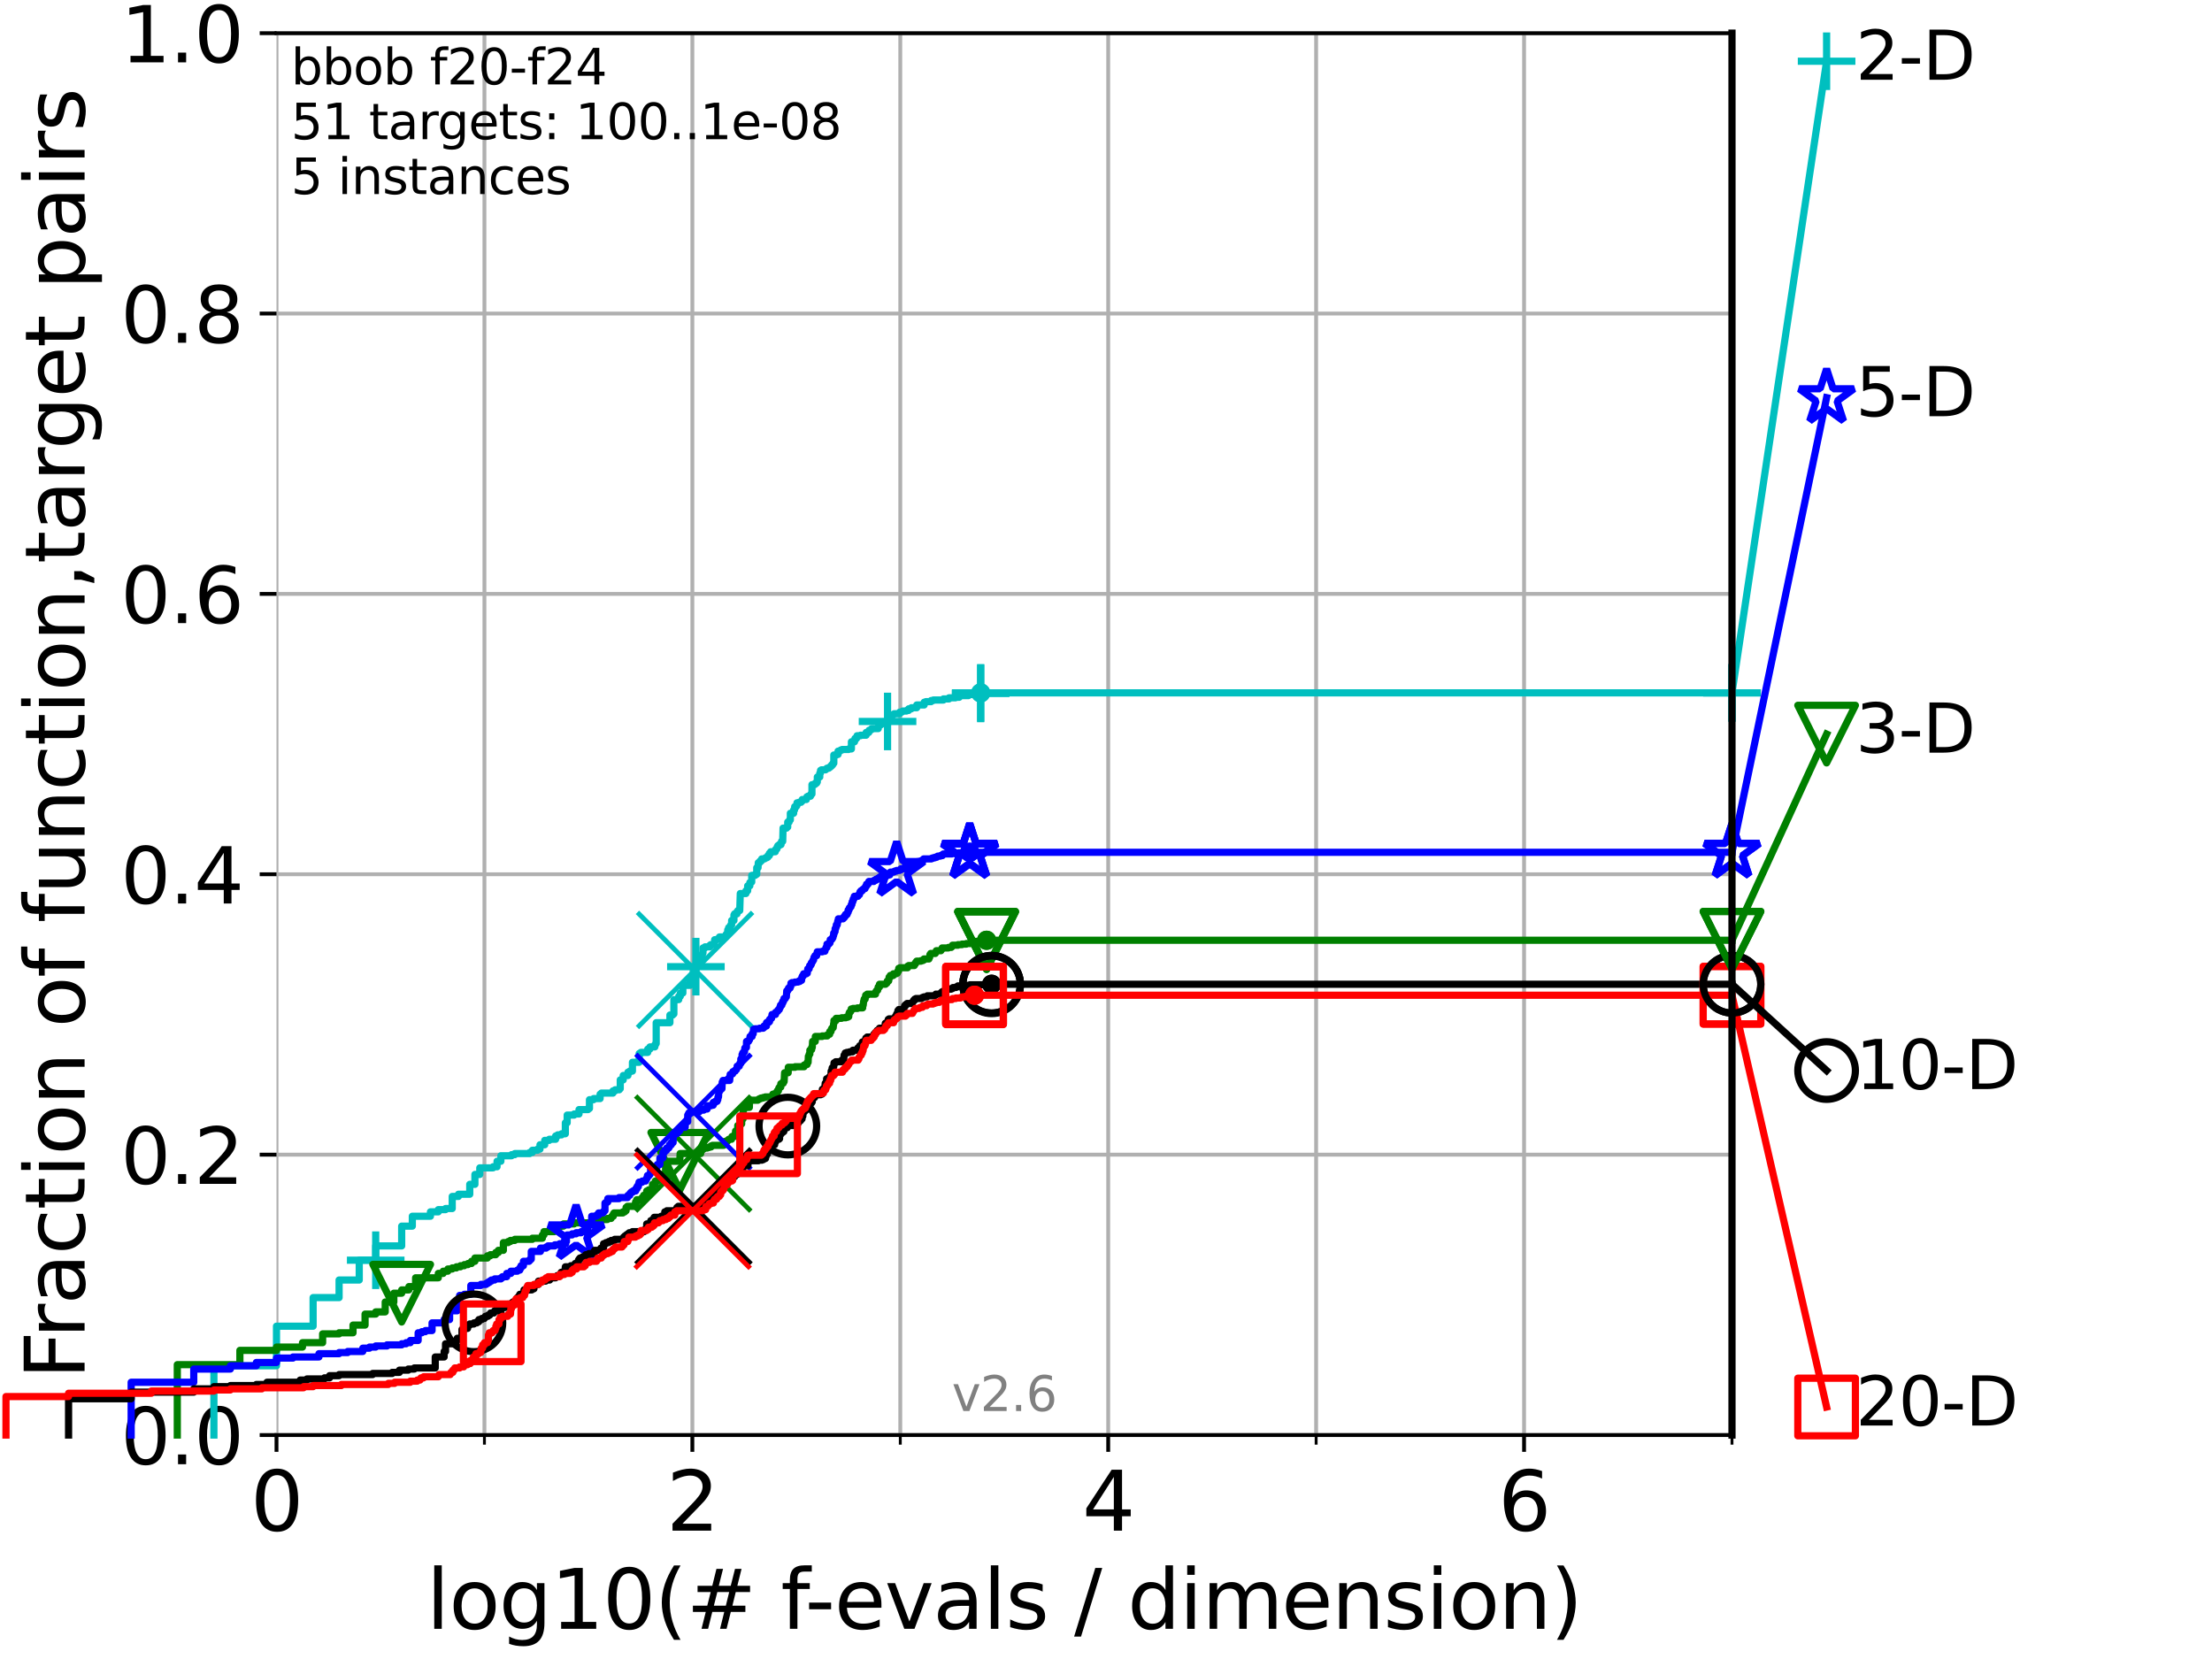 <?xml version="1.0" encoding="utf-8" standalone="no"?>
<!DOCTYPE svg PUBLIC "-//W3C//DTD SVG 1.1//EN"
  "http://www.w3.org/Graphics/SVG/1.1/DTD/svg11.dtd">
<svg xmlns:xlink="http://www.w3.org/1999/xlink" width="460.8pt" height="345.6pt" viewBox="0 0 460.8 345.6" xmlns="http://www.w3.org/2000/svg" version="1.1">
 <defs>
  <style type="text/css">*{stroke-linejoin: round; stroke-linecap: butt}</style>
 </defs>
 <g id="figure_1">
  <g id="patch_1">
   <path d="M 0 345.6 
L 460.8 345.6 
L 460.8 0 
L 0 0 
z
" style="fill: #ffffff"/>
  </g>
  <g id="axes_1">
   <g id="patch_2">
    <path d="M 57.6 298.944 
L 360.806 298.944 
L 360.806 6.912 
L 57.6 6.912 
z
" style="fill: #ffffff"/>
   </g>
   <g id="matplotlib.axis_1">
    <g id="xtick_1">
     <g id="line2d_1">
      <path d="M 57.6 298.944 
L 57.6 6.912 
" clip-path="url(#p62f748197e)" style="fill: none; stroke: #b0b0b0; stroke-width: 0.8; stroke-linecap: square"/>
     </g>
     <g id="line2d_2">
      <defs>
       <path id="md7b04df570" d="M 0 0 
L 0 3.5 
" style="stroke: #000000; stroke-width: 0.8"/>
      </defs>
      <g>
       <use xlink:href="#md7b04df570" x="57.6" y="298.944" style="stroke: #000000; stroke-width: 0.8"/>
      </g>
     </g>
     <g id="text_1">
      <!-- 0 -->
      <g transform="translate(52.192 318.861)scale(0.17 -0.17)">
       <defs>
        <path id="DejaVuSans-30" d="M 2034 4250 
Q 1547 4250 1301 3770 
Q 1056 3291 1056 2328 
Q 1056 1369 1301 889 
Q 1547 409 2034 409 
Q 2525 409 2770 889 
Q 3016 1369 3016 2328 
Q 3016 3291 2770 3770 
Q 2525 4250 2034 4250 
z
M 2034 4750 
Q 2819 4750 3233 4129 
Q 3647 3509 3647 2328 
Q 3647 1150 3233 529 
Q 2819 -91 2034 -91 
Q 1250 -91 836 529 
Q 422 1150 422 2328 
Q 422 3509 836 4129 
Q 1250 4750 2034 4750 
z
" transform="scale(0.016)"/>
       </defs>
       <use xlink:href="#DejaVuSans-30"/>
      </g>
     </g>
    </g>
    <g id="xtick_2">
     <g id="line2d_3">
      <path d="M 144.23 298.944 
L 144.23 6.912 
" clip-path="url(#p62f748197e)" style="fill: none; stroke: #b0b0b0; stroke-width: 0.8; stroke-linecap: square"/>
     </g>
     <g id="line2d_4">
      <g>
       <use xlink:href="#md7b04df570" x="144.23" y="298.944" style="stroke: #000000; stroke-width: 0.8"/>
      </g>
     </g>
     <g id="text_2">
      <!-- 2 -->
      <g transform="translate(138.822 318.861)scale(0.17 -0.17)">
       <defs>
        <path id="DejaVuSans-32" d="M 1228 531 
L 3431 531 
L 3431 0 
L 469 0 
L 469 531 
Q 828 903 1448 1529 
Q 2069 2156 2228 2338 
Q 2531 2678 2651 2914 
Q 2772 3150 2772 3378 
Q 2772 3750 2511 3984 
Q 2250 4219 1831 4219 
Q 1534 4219 1204 4116 
Q 875 4013 500 3803 
L 500 4441 
Q 881 4594 1212 4672 
Q 1544 4750 1819 4750 
Q 2544 4750 2975 4387 
Q 3406 4025 3406 3419 
Q 3406 3131 3298 2873 
Q 3191 2616 2906 2266 
Q 2828 2175 2409 1742 
Q 1991 1309 1228 531 
z
" transform="scale(0.016)"/>
       </defs>
       <use xlink:href="#DejaVuSans-32"/>
      </g>
     </g>
    </g>
    <g id="xtick_3">
     <g id="line2d_5">
      <path d="M 230.861 298.944 
L 230.861 6.912 
" clip-path="url(#p62f748197e)" style="fill: none; stroke: #b0b0b0; stroke-width: 0.8; stroke-linecap: square"/>
     </g>
     <g id="line2d_6">
      <g>
       <use xlink:href="#md7b04df570" x="230.861" y="298.944" style="stroke: #000000; stroke-width: 0.8"/>
      </g>
     </g>
     <g id="text_3">
      <!-- 4 -->
      <g transform="translate(225.453 318.861)scale(0.17 -0.17)">
       <defs>
        <path id="DejaVuSans-34" d="M 2419 4116 
L 825 1625 
L 2419 1625 
L 2419 4116 
z
M 2253 4666 
L 3047 4666 
L 3047 1625 
L 3713 1625 
L 3713 1100 
L 3047 1100 
L 3047 0 
L 2419 0 
L 2419 1100 
L 313 1100 
L 313 1709 
L 2253 4666 
z
" transform="scale(0.016)"/>
       </defs>
       <use xlink:href="#DejaVuSans-34"/>
      </g>
     </g>
    </g>
    <g id="xtick_4">
     <g id="line2d_7">
      <path d="M 317.491 298.944 
L 317.491 6.912 
" clip-path="url(#p62f748197e)" style="fill: none; stroke: #b0b0b0; stroke-width: 0.8; stroke-linecap: square"/>
     </g>
     <g id="line2d_8">
      <g>
       <use xlink:href="#md7b04df570" x="317.491" y="298.944" style="stroke: #000000; stroke-width: 0.8"/>
      </g>
     </g>
     <g id="text_4">
      <!-- 6 -->
      <g transform="translate(312.083 318.861)scale(0.17 -0.17)">
       <defs>
        <path id="DejaVuSans-36" d="M 2113 2584 
Q 1688 2584 1439 2293 
Q 1191 2003 1191 1497 
Q 1191 994 1439 701 
Q 1688 409 2113 409 
Q 2538 409 2786 701 
Q 3034 994 3034 1497 
Q 3034 2003 2786 2293 
Q 2538 2584 2113 2584 
z
M 3366 4563 
L 3366 3988 
Q 3128 4100 2886 4159 
Q 2644 4219 2406 4219 
Q 1781 4219 1451 3797 
Q 1122 3375 1075 2522 
Q 1259 2794 1537 2939 
Q 1816 3084 2150 3084 
Q 2853 3084 3261 2657 
Q 3669 2231 3669 1497 
Q 3669 778 3244 343 
Q 2819 -91 2113 -91 
Q 1303 -91 875 529 
Q 447 1150 447 2328 
Q 447 3434 972 4092 
Q 1497 4750 2381 4750 
Q 2619 4750 2861 4703 
Q 3103 4656 3366 4563 
z
" transform="scale(0.016)"/>
       </defs>
       <use xlink:href="#DejaVuSans-36"/>
      </g>
     </g>
    </g>
    <g id="xtick_5">
     <g id="line2d_9">
      <path d="M 100.915 298.944 
L 100.915 6.912 
" clip-path="url(#p62f748197e)" style="fill: none; stroke: #b0b0b0; stroke-width: 0.8; stroke-linecap: square"/>
     </g>
     <g id="line2d_10">
      <defs>
       <path id="m7a95e082b2" d="M 0 0 
L 0 2 
" style="stroke: #000000; stroke-width: 0.6"/>
      </defs>
      <g>
       <use xlink:href="#m7a95e082b2" x="100.915" y="298.944" style="stroke: #000000; stroke-width: 0.6"/>
      </g>
     </g>
    </g>
    <g id="xtick_6">
     <g id="line2d_11">
      <path d="M 187.546 298.944 
L 187.546 6.912 
" clip-path="url(#p62f748197e)" style="fill: none; stroke: #b0b0b0; stroke-width: 0.8; stroke-linecap: square"/>
     </g>
     <g id="line2d_12">
      <g>
       <use xlink:href="#m7a95e082b2" x="187.546" y="298.944" style="stroke: #000000; stroke-width: 0.6"/>
      </g>
     </g>
    </g>
    <g id="xtick_7">
     <g id="line2d_13">
      <path d="M 274.176 298.944 
L 274.176 6.912 
" clip-path="url(#p62f748197e)" style="fill: none; stroke: #b0b0b0; stroke-width: 0.8; stroke-linecap: square"/>
     </g>
     <g id="line2d_14">
      <g>
       <use xlink:href="#m7a95e082b2" x="274.176" y="298.944" style="stroke: #000000; stroke-width: 0.6"/>
      </g>
     </g>
    </g>
    <g id="xtick_8">
     <g id="line2d_15">
      <path d="M 360.806 298.944 
L 360.806 6.912 
" clip-path="url(#p62f748197e)" style="fill: none; stroke: #b0b0b0; stroke-width: 0.8; stroke-linecap: square"/>
     </g>
     <g id="line2d_16">
      <g>
       <use xlink:href="#m7a95e082b2" x="360.806" y="298.944" style="stroke: #000000; stroke-width: 0.6"/>
      </g>
     </g>
    </g>
    <g id="text_5">
     <!-- log10(# f-evals / dimension) -->
     <g transform="translate(88.823 339.314)scale(0.17 -0.17)">
      <defs>
       <path id="DejaVuSans-6c" d="M 603 4863 
L 1178 4863 
L 1178 0 
L 603 0 
L 603 4863 
z
" transform="scale(0.016)"/>
       <path id="DejaVuSans-6f" d="M 1959 3097 
Q 1497 3097 1228 2736 
Q 959 2375 959 1747 
Q 959 1119 1226 758 
Q 1494 397 1959 397 
Q 2419 397 2687 759 
Q 2956 1122 2956 1747 
Q 2956 2369 2687 2733 
Q 2419 3097 1959 3097 
z
M 1959 3584 
Q 2709 3584 3137 3096 
Q 3566 2609 3566 1747 
Q 3566 888 3137 398 
Q 2709 -91 1959 -91 
Q 1206 -91 779 398 
Q 353 888 353 1747 
Q 353 2609 779 3096 
Q 1206 3584 1959 3584 
z
" transform="scale(0.016)"/>
       <path id="DejaVuSans-67" d="M 2906 1791 
Q 2906 2416 2648 2759 
Q 2391 3103 1925 3103 
Q 1463 3103 1205 2759 
Q 947 2416 947 1791 
Q 947 1169 1205 825 
Q 1463 481 1925 481 
Q 2391 481 2648 825 
Q 2906 1169 2906 1791 
z
M 3481 434 
Q 3481 -459 3084 -895 
Q 2688 -1331 1869 -1331 
Q 1566 -1331 1297 -1286 
Q 1028 -1241 775 -1147 
L 775 -588 
Q 1028 -725 1275 -790 
Q 1522 -856 1778 -856 
Q 2344 -856 2625 -561 
Q 2906 -266 2906 331 
L 2906 616 
Q 2728 306 2450 153 
Q 2172 0 1784 0 
Q 1141 0 747 490 
Q 353 981 353 1791 
Q 353 2603 747 3093 
Q 1141 3584 1784 3584 
Q 2172 3584 2450 3431 
Q 2728 3278 2906 2969 
L 2906 3500 
L 3481 3500 
L 3481 434 
z
" transform="scale(0.016)"/>
       <path id="DejaVuSans-31" d="M 794 531 
L 1825 531 
L 1825 4091 
L 703 3866 
L 703 4441 
L 1819 4666 
L 2450 4666 
L 2450 531 
L 3481 531 
L 3481 0 
L 794 0 
L 794 531 
z
" transform="scale(0.016)"/>
       <path id="DejaVuSans-28" d="M 1984 4856 
Q 1566 4138 1362 3434 
Q 1159 2731 1159 2009 
Q 1159 1288 1364 580 
Q 1569 -128 1984 -844 
L 1484 -844 
Q 1016 -109 783 600 
Q 550 1309 550 2009 
Q 550 2706 781 3412 
Q 1013 4119 1484 4856 
L 1984 4856 
z
" transform="scale(0.016)"/>
       <path id="DejaVuSans-23" d="M 3272 2816 
L 2363 2816 
L 2100 1772 
L 3016 1772 
L 3272 2816 
z
M 2803 4594 
L 2478 3297 
L 3391 3297 
L 3719 4594 
L 4219 4594 
L 3897 3297 
L 4872 3297 
L 4872 2816 
L 3775 2816 
L 3519 1772 
L 4513 1772 
L 4513 1294 
L 3397 1294 
L 3072 0 
L 2572 0 
L 2894 1294 
L 1978 1294 
L 1656 0 
L 1153 0 
L 1478 1294 
L 494 1294 
L 494 1772 
L 1594 1772 
L 1856 2816 
L 850 2816 
L 850 3297 
L 1978 3297 
L 2297 4594 
L 2803 4594 
z
" transform="scale(0.016)"/>
       <path id="DejaVuSans-20" transform="scale(0.016)"/>
       <path id="DejaVuSans-66" d="M 2375 4863 
L 2375 4384 
L 1825 4384 
Q 1516 4384 1395 4259 
Q 1275 4134 1275 3809 
L 1275 3500 
L 2222 3500 
L 2222 3053 
L 1275 3053 
L 1275 0 
L 697 0 
L 697 3053 
L 147 3053 
L 147 3500 
L 697 3500 
L 697 3744 
Q 697 4328 969 4595 
Q 1241 4863 1831 4863 
L 2375 4863 
z
" transform="scale(0.016)"/>
       <path id="DejaVuSans-2d" d="M 313 2009 
L 1997 2009 
L 1997 1497 
L 313 1497 
L 313 2009 
z
" transform="scale(0.016)"/>
       <path id="DejaVuSans-65" d="M 3597 1894 
L 3597 1613 
L 953 1613 
Q 991 1019 1311 708 
Q 1631 397 2203 397 
Q 2534 397 2845 478 
Q 3156 559 3463 722 
L 3463 178 
Q 3153 47 2828 -22 
Q 2503 -91 2169 -91 
Q 1331 -91 842 396 
Q 353 884 353 1716 
Q 353 2575 817 3079 
Q 1281 3584 2069 3584 
Q 2775 3584 3186 3129 
Q 3597 2675 3597 1894 
z
M 3022 2063 
Q 3016 2534 2758 2815 
Q 2500 3097 2075 3097 
Q 1594 3097 1305 2825 
Q 1016 2553 972 2059 
L 3022 2063 
z
" transform="scale(0.016)"/>
       <path id="DejaVuSans-76" d="M 191 3500 
L 800 3500 
L 1894 563 
L 2988 3500 
L 3597 3500 
L 2284 0 
L 1503 0 
L 191 3500 
z
" transform="scale(0.016)"/>
       <path id="DejaVuSans-61" d="M 2194 1759 
Q 1497 1759 1228 1600 
Q 959 1441 959 1056 
Q 959 750 1161 570 
Q 1363 391 1709 391 
Q 2188 391 2477 730 
Q 2766 1069 2766 1631 
L 2766 1759 
L 2194 1759 
z
M 3341 1997 
L 3341 0 
L 2766 0 
L 2766 531 
Q 2569 213 2275 61 
Q 1981 -91 1556 -91 
Q 1019 -91 701 211 
Q 384 513 384 1019 
Q 384 1609 779 1909 
Q 1175 2209 1959 2209 
L 2766 2209 
L 2766 2266 
Q 2766 2663 2505 2880 
Q 2244 3097 1772 3097 
Q 1472 3097 1187 3025 
Q 903 2953 641 2809 
L 641 3341 
Q 956 3463 1253 3523 
Q 1550 3584 1831 3584 
Q 2591 3584 2966 3190 
Q 3341 2797 3341 1997 
z
" transform="scale(0.016)"/>
       <path id="DejaVuSans-73" d="M 2834 3397 
L 2834 2853 
Q 2591 2978 2328 3040 
Q 2066 3103 1784 3103 
Q 1356 3103 1142 2972 
Q 928 2841 928 2578 
Q 928 2378 1081 2264 
Q 1234 2150 1697 2047 
L 1894 2003 
Q 2506 1872 2764 1633 
Q 3022 1394 3022 966 
Q 3022 478 2636 193 
Q 2250 -91 1575 -91 
Q 1294 -91 989 -36 
Q 684 19 347 128 
L 347 722 
Q 666 556 975 473 
Q 1284 391 1588 391 
Q 1994 391 2212 530 
Q 2431 669 2431 922 
Q 2431 1156 2273 1281 
Q 2116 1406 1581 1522 
L 1381 1569 
Q 847 1681 609 1914 
Q 372 2147 372 2553 
Q 372 3047 722 3315 
Q 1072 3584 1716 3584 
Q 2034 3584 2315 3537 
Q 2597 3491 2834 3397 
z
" transform="scale(0.016)"/>
       <path id="DejaVuSans-2f" d="M 1625 4666 
L 2156 4666 
L 531 -594 
L 0 -594 
L 1625 4666 
z
" transform="scale(0.016)"/>
       <path id="DejaVuSans-64" d="M 2906 2969 
L 2906 4863 
L 3481 4863 
L 3481 0 
L 2906 0 
L 2906 525 
Q 2725 213 2448 61 
Q 2172 -91 1784 -91 
Q 1150 -91 751 415 
Q 353 922 353 1747 
Q 353 2572 751 3078 
Q 1150 3584 1784 3584 
Q 2172 3584 2448 3432 
Q 2725 3281 2906 2969 
z
M 947 1747 
Q 947 1113 1208 752 
Q 1469 391 1925 391 
Q 2381 391 2643 752 
Q 2906 1113 2906 1747 
Q 2906 2381 2643 2742 
Q 2381 3103 1925 3103 
Q 1469 3103 1208 2742 
Q 947 2381 947 1747 
z
" transform="scale(0.016)"/>
       <path id="DejaVuSans-69" d="M 603 3500 
L 1178 3500 
L 1178 0 
L 603 0 
L 603 3500 
z
M 603 4863 
L 1178 4863 
L 1178 4134 
L 603 4134 
L 603 4863 
z
" transform="scale(0.016)"/>
       <path id="DejaVuSans-6d" d="M 3328 2828 
Q 3544 3216 3844 3400 
Q 4144 3584 4550 3584 
Q 5097 3584 5394 3201 
Q 5691 2819 5691 2113 
L 5691 0 
L 5113 0 
L 5113 2094 
Q 5113 2597 4934 2840 
Q 4756 3084 4391 3084 
Q 3944 3084 3684 2787 
Q 3425 2491 3425 1978 
L 3425 0 
L 2847 0 
L 2847 2094 
Q 2847 2600 2669 2842 
Q 2491 3084 2119 3084 
Q 1678 3084 1418 2786 
Q 1159 2488 1159 1978 
L 1159 0 
L 581 0 
L 581 3500 
L 1159 3500 
L 1159 2956 
Q 1356 3278 1631 3431 
Q 1906 3584 2284 3584 
Q 2666 3584 2933 3390 
Q 3200 3197 3328 2828 
z
" transform="scale(0.016)"/>
       <path id="DejaVuSans-6e" d="M 3513 2113 
L 3513 0 
L 2938 0 
L 2938 2094 
Q 2938 2591 2744 2837 
Q 2550 3084 2163 3084 
Q 1697 3084 1428 2787 
Q 1159 2491 1159 1978 
L 1159 0 
L 581 0 
L 581 3500 
L 1159 3500 
L 1159 2956 
Q 1366 3272 1645 3428 
Q 1925 3584 2291 3584 
Q 2894 3584 3203 3211 
Q 3513 2838 3513 2113 
z
" transform="scale(0.016)"/>
       <path id="DejaVuSans-29" d="M 513 4856 
L 1013 4856 
Q 1481 4119 1714 3412 
Q 1947 2706 1947 2009 
Q 1947 1309 1714 600 
Q 1481 -109 1013 -844 
L 513 -844 
Q 928 -128 1133 580 
Q 1338 1288 1338 2009 
Q 1338 2731 1133 3434 
Q 928 4138 513 4856 
z
" transform="scale(0.016)"/>
      </defs>
      <use xlink:href="#DejaVuSans-6c"/>
      <use xlink:href="#DejaVuSans-6f" x="27.783"/>
      <use xlink:href="#DejaVuSans-67" x="88.965"/>
      <use xlink:href="#DejaVuSans-31" x="152.441"/>
      <use xlink:href="#DejaVuSans-30" x="216.064"/>
      <use xlink:href="#DejaVuSans-28" x="279.688"/>
      <use xlink:href="#DejaVuSans-23" x="318.701"/>
      <use xlink:href="#DejaVuSans-20" x="402.49"/>
      <use xlink:href="#DejaVuSans-66" x="434.277"/>
      <use xlink:href="#DejaVuSans-2d" x="463.982"/>
      <use xlink:href="#DejaVuSans-65" x="500.066"/>
      <use xlink:href="#DejaVuSans-76" x="561.59"/>
      <use xlink:href="#DejaVuSans-61" x="620.77"/>
      <use xlink:href="#DejaVuSans-6c" x="682.049"/>
      <use xlink:href="#DejaVuSans-73" x="709.832"/>
      <use xlink:href="#DejaVuSans-20" x="761.932"/>
      <use xlink:href="#DejaVuSans-2f" x="793.719"/>
      <use xlink:href="#DejaVuSans-20" x="827.41"/>
      <use xlink:href="#DejaVuSans-64" x="859.197"/>
      <use xlink:href="#DejaVuSans-69" x="922.674"/>
      <use xlink:href="#DejaVuSans-6d" x="950.457"/>
      <use xlink:href="#DejaVuSans-65" x="1047.869"/>
      <use xlink:href="#DejaVuSans-6e" x="1109.393"/>
      <use xlink:href="#DejaVuSans-73" x="1172.771"/>
      <use xlink:href="#DejaVuSans-69" x="1224.871"/>
      <use xlink:href="#DejaVuSans-6f" x="1252.654"/>
      <use xlink:href="#DejaVuSans-6e" x="1313.836"/>
      <use xlink:href="#DejaVuSans-29" x="1377.215"/>
     </g>
    </g>
   </g>
   <g id="matplotlib.axis_2">
    <g id="ytick_1">
     <g id="line2d_17">
      <path d="M 57.6 298.944 
L 360.806 298.944 
" clip-path="url(#p62f748197e)" style="fill: none; stroke: #b0b0b0; stroke-width: 0.8; stroke-linecap: square"/>
     </g>
     <g id="line2d_18">
      <defs>
       <path id="m55b7a10a3b" d="M 0 0 
L -3.5 0 
" style="stroke: #000000; stroke-width: 0.8"/>
      </defs>
      <g>
       <use xlink:href="#m55b7a10a3b" x="57.6" y="298.944" style="stroke: #000000; stroke-width: 0.8"/>
      </g>
     </g>
     <g id="text_6">
      <!-- 0.0 -->
      <g transform="translate(25.155 305.023)scale(0.16 -0.16)">
       <defs>
        <path id="DejaVuSans-2e" d="M 684 794 
L 1344 794 
L 1344 0 
L 684 0 
L 684 794 
z
" transform="scale(0.016)"/>
       </defs>
       <use xlink:href="#DejaVuSans-30"/>
       <use xlink:href="#DejaVuSans-2e" x="63.623"/>
       <use xlink:href="#DejaVuSans-30" x="95.41"/>
      </g>
     </g>
    </g>
    <g id="ytick_2">
     <g id="line2d_19">
      <path d="M 57.6 240.538 
L 360.806 240.538 
" clip-path="url(#p62f748197e)" style="fill: none; stroke: #b0b0b0; stroke-width: 0.8; stroke-linecap: square"/>
     </g>
     <g id="line2d_20">
      <g>
       <use xlink:href="#m55b7a10a3b" x="57.6" y="240.538" style="stroke: #000000; stroke-width: 0.8"/>
      </g>
     </g>
     <g id="text_7">
      <!-- 0.2 -->
      <g transform="translate(25.155 246.616)scale(0.16 -0.16)">
       <use xlink:href="#DejaVuSans-30"/>
       <use xlink:href="#DejaVuSans-2e" x="63.623"/>
       <use xlink:href="#DejaVuSans-32" x="95.41"/>
      </g>
     </g>
    </g>
    <g id="ytick_3">
     <g id="line2d_21">
      <path d="M 57.6 182.131 
L 360.806 182.131 
" clip-path="url(#p62f748197e)" style="fill: none; stroke: #b0b0b0; stroke-width: 0.8; stroke-linecap: square"/>
     </g>
     <g id="line2d_22">
      <g>
       <use xlink:href="#m55b7a10a3b" x="57.6" y="182.131" style="stroke: #000000; stroke-width: 0.8"/>
      </g>
     </g>
     <g id="text_8">
      <!-- 0.4 -->
      <g transform="translate(25.155 188.21)scale(0.16 -0.16)">
       <use xlink:href="#DejaVuSans-30"/>
       <use xlink:href="#DejaVuSans-2e" x="63.623"/>
       <use xlink:href="#DejaVuSans-34" x="95.41"/>
      </g>
     </g>
    </g>
    <g id="ytick_4">
     <g id="line2d_23">
      <path d="M 57.6 123.725 
L 360.806 123.725 
" clip-path="url(#p62f748197e)" style="fill: none; stroke: #b0b0b0; stroke-width: 0.8; stroke-linecap: square"/>
     </g>
     <g id="line2d_24">
      <g>
       <use xlink:href="#m55b7a10a3b" x="57.6" y="123.725" style="stroke: #000000; stroke-width: 0.8"/>
      </g>
     </g>
     <g id="text_9">
      <!-- 0.6 -->
      <g transform="translate(25.155 129.804)scale(0.16 -0.16)">
       <use xlink:href="#DejaVuSans-30"/>
       <use xlink:href="#DejaVuSans-2e" x="63.623"/>
       <use xlink:href="#DejaVuSans-36" x="95.41"/>
      </g>
     </g>
    </g>
    <g id="ytick_5">
     <g id="line2d_25">
      <path d="M 57.6 65.318 
L 360.806 65.318 
" clip-path="url(#p62f748197e)" style="fill: none; stroke: #b0b0b0; stroke-width: 0.8; stroke-linecap: square"/>
     </g>
     <g id="line2d_26">
      <g>
       <use xlink:href="#m55b7a10a3b" x="57.6" y="65.318" style="stroke: #000000; stroke-width: 0.8"/>
      </g>
     </g>
     <g id="text_10">
      <!-- 0.8 -->
      <g transform="translate(25.155 71.397)scale(0.16 -0.16)">
       <defs>
        <path id="DejaVuSans-38" d="M 2034 2216 
Q 1584 2216 1326 1975 
Q 1069 1734 1069 1313 
Q 1069 891 1326 650 
Q 1584 409 2034 409 
Q 2484 409 2743 651 
Q 3003 894 3003 1313 
Q 3003 1734 2745 1975 
Q 2488 2216 2034 2216 
z
M 1403 2484 
Q 997 2584 770 2862 
Q 544 3141 544 3541 
Q 544 4100 942 4425 
Q 1341 4750 2034 4750 
Q 2731 4750 3128 4425 
Q 3525 4100 3525 3541 
Q 3525 3141 3298 2862 
Q 3072 2584 2669 2484 
Q 3125 2378 3379 2068 
Q 3634 1759 3634 1313 
Q 3634 634 3220 271 
Q 2806 -91 2034 -91 
Q 1263 -91 848 271 
Q 434 634 434 1313 
Q 434 1759 690 2068 
Q 947 2378 1403 2484 
z
M 1172 3481 
Q 1172 3119 1398 2916 
Q 1625 2713 2034 2713 
Q 2441 2713 2670 2916 
Q 2900 3119 2900 3481 
Q 2900 3844 2670 4047 
Q 2441 4250 2034 4250 
Q 1625 4250 1398 4047 
Q 1172 3844 1172 3481 
z
" transform="scale(0.016)"/>
       </defs>
       <use xlink:href="#DejaVuSans-30"/>
       <use xlink:href="#DejaVuSans-2e" x="63.623"/>
       <use xlink:href="#DejaVuSans-38" x="95.41"/>
      </g>
     </g>
    </g>
    <g id="ytick_6">
     <g id="line2d_27">
      <path d="M 57.6 6.912 
L 360.806 6.912 
" clip-path="url(#p62f748197e)" style="fill: none; stroke: #b0b0b0; stroke-width: 0.8; stroke-linecap: square"/>
     </g>
     <g id="line2d_28">
      <g>
       <use xlink:href="#m55b7a10a3b" x="57.6" y="6.912" style="stroke: #000000; stroke-width: 0.8"/>
      </g>
     </g>
     <g id="text_11">
      <!-- 1.0 -->
      <g transform="translate(25.155 12.991)scale(0.16 -0.16)">
       <use xlink:href="#DejaVuSans-31"/>
       <use xlink:href="#DejaVuSans-2e" x="63.623"/>
       <use xlink:href="#DejaVuSans-30" x="95.41"/>
      </g>
     </g>
    </g>
    <g id="text_12">
     <!-- Fraction of function,target pairs -->
     <g transform="translate(17.62 287.313)rotate(-90)scale(0.17 -0.17)">
      <defs>
       <path id="DejaVuSans-46" d="M 628 4666 
L 3309 4666 
L 3309 4134 
L 1259 4134 
L 1259 2759 
L 3109 2759 
L 3109 2228 
L 1259 2228 
L 1259 0 
L 628 0 
L 628 4666 
z
" transform="scale(0.016)"/>
       <path id="DejaVuSans-72" d="M 2631 2963 
Q 2534 3019 2420 3045 
Q 2306 3072 2169 3072 
Q 1681 3072 1420 2755 
Q 1159 2438 1159 1844 
L 1159 0 
L 581 0 
L 581 3500 
L 1159 3500 
L 1159 2956 
Q 1341 3275 1631 3429 
Q 1922 3584 2338 3584 
Q 2397 3584 2469 3576 
Q 2541 3569 2628 3553 
L 2631 2963 
z
" transform="scale(0.016)"/>
       <path id="DejaVuSans-63" d="M 3122 3366 
L 3122 2828 
Q 2878 2963 2633 3030 
Q 2388 3097 2138 3097 
Q 1578 3097 1268 2742 
Q 959 2388 959 1747 
Q 959 1106 1268 751 
Q 1578 397 2138 397 
Q 2388 397 2633 464 
Q 2878 531 3122 666 
L 3122 134 
Q 2881 22 2623 -34 
Q 2366 -91 2075 -91 
Q 1284 -91 818 406 
Q 353 903 353 1747 
Q 353 2603 823 3093 
Q 1294 3584 2113 3584 
Q 2378 3584 2631 3529 
Q 2884 3475 3122 3366 
z
" transform="scale(0.016)"/>
       <path id="DejaVuSans-74" d="M 1172 4494 
L 1172 3500 
L 2356 3500 
L 2356 3053 
L 1172 3053 
L 1172 1153 
Q 1172 725 1289 603 
Q 1406 481 1766 481 
L 2356 481 
L 2356 0 
L 1766 0 
Q 1100 0 847 248 
Q 594 497 594 1153 
L 594 3053 
L 172 3053 
L 172 3500 
L 594 3500 
L 594 4494 
L 1172 4494 
z
" transform="scale(0.016)"/>
       <path id="DejaVuSans-75" d="M 544 1381 
L 544 3500 
L 1119 3500 
L 1119 1403 
Q 1119 906 1312 657 
Q 1506 409 1894 409 
Q 2359 409 2629 706 
Q 2900 1003 2900 1516 
L 2900 3500 
L 3475 3500 
L 3475 0 
L 2900 0 
L 2900 538 
Q 2691 219 2414 64 
Q 2138 -91 1772 -91 
Q 1169 -91 856 284 
Q 544 659 544 1381 
z
M 1991 3584 
L 1991 3584 
z
" transform="scale(0.016)"/>
       <path id="DejaVuSans-2c" d="M 750 794 
L 1409 794 
L 1409 256 
L 897 -744 
L 494 -744 
L 750 256 
L 750 794 
z
" transform="scale(0.016)"/>
       <path id="DejaVuSans-70" d="M 1159 525 
L 1159 -1331 
L 581 -1331 
L 581 3500 
L 1159 3500 
L 1159 2969 
Q 1341 3281 1617 3432 
Q 1894 3584 2278 3584 
Q 2916 3584 3314 3078 
Q 3713 2572 3713 1747 
Q 3713 922 3314 415 
Q 2916 -91 2278 -91 
Q 1894 -91 1617 61 
Q 1341 213 1159 525 
z
M 3116 1747 
Q 3116 2381 2855 2742 
Q 2594 3103 2138 3103 
Q 1681 3103 1420 2742 
Q 1159 2381 1159 1747 
Q 1159 1113 1420 752 
Q 1681 391 2138 391 
Q 2594 391 2855 752 
Q 3116 1113 3116 1747 
z
" transform="scale(0.016)"/>
      </defs>
      <use xlink:href="#DejaVuSans-46"/>
      <use xlink:href="#DejaVuSans-72" x="50.27"/>
      <use xlink:href="#DejaVuSans-61" x="91.383"/>
      <use xlink:href="#DejaVuSans-63" x="152.662"/>
      <use xlink:href="#DejaVuSans-74" x="207.643"/>
      <use xlink:href="#DejaVuSans-69" x="246.852"/>
      <use xlink:href="#DejaVuSans-6f" x="274.635"/>
      <use xlink:href="#DejaVuSans-6e" x="335.816"/>
      <use xlink:href="#DejaVuSans-20" x="399.195"/>
      <use xlink:href="#DejaVuSans-6f" x="430.982"/>
      <use xlink:href="#DejaVuSans-66" x="492.164"/>
      <use xlink:href="#DejaVuSans-20" x="527.369"/>
      <use xlink:href="#DejaVuSans-66" x="559.156"/>
      <use xlink:href="#DejaVuSans-75" x="594.361"/>
      <use xlink:href="#DejaVuSans-6e" x="657.74"/>
      <use xlink:href="#DejaVuSans-63" x="721.119"/>
      <use xlink:href="#DejaVuSans-74" x="776.1"/>
      <use xlink:href="#DejaVuSans-69" x="815.309"/>
      <use xlink:href="#DejaVuSans-6f" x="843.092"/>
      <use xlink:href="#DejaVuSans-6e" x="904.273"/>
      <use xlink:href="#DejaVuSans-2c" x="967.652"/>
      <use xlink:href="#DejaVuSans-74" x="999.439"/>
      <use xlink:href="#DejaVuSans-61" x="1038.648"/>
      <use xlink:href="#DejaVuSans-72" x="1099.928"/>
      <use xlink:href="#DejaVuSans-67" x="1139.291"/>
      <use xlink:href="#DejaVuSans-65" x="1202.768"/>
      <use xlink:href="#DejaVuSans-74" x="1264.291"/>
      <use xlink:href="#DejaVuSans-20" x="1303.5"/>
      <use xlink:href="#DejaVuSans-70" x="1335.287"/>
      <use xlink:href="#DejaVuSans-61" x="1398.764"/>
      <use xlink:href="#DejaVuSans-69" x="1460.043"/>
      <use xlink:href="#DejaVuSans-72" x="1487.826"/>
      <use xlink:href="#DejaVuSans-73" x="1528.939"/>
     </g>
    </g>
   </g>
   <g id="line2d_29">
    <defs>
     <path id="m270a6c984b" d="M 0 1.5 
C 0.398 1.5 0.779 1.342 1.061 1.061 
C 1.342 0.779 1.5 0.398 1.5 0 
C 1.5 -0.398 1.342 -0.779 1.061 -1.061 
C 0.779 -1.342 0.398 -1.5 0 -1.5 
C -0.398 -1.5 -0.779 -1.342 -1.061 -1.061 
C -1.342 -0.779 -1.5 -0.398 -1.5 0 
C -1.5 0.398 -1.342 0.779 -1.061 1.061 
C -0.779 1.342 -0.398 1.5 0 1.5 
z
" style="stroke: #00bfbf"/>
    </defs>
    <g>
     <use xlink:href="#m270a6c984b" x="204.295" y="144.339" style="fill: #00bfbf; stroke: #00bfbf"/>
     <use xlink:href="#m270a6c984b" x="204.295" y="144.339" style="fill: #00bfbf; stroke: #00bfbf"/>
    </g>
   </g>
   <g id="line2d_30">
    <path d="M 44.561 298.944 
L 44.561 284.514 
L 57.6 284.514 
L 57.6 276.269 
L 65.227 276.269 
L 65.227 270.313 
L 70.639 270.313 
L 70.639 266.649 
L 74.837 266.649 
L 74.837 262.526 
L 78.267 262.526 
L 78.267 259.548 
L 83.678 259.548 
L 83.678 255.426 
L 85.894 255.426 
L 85.894 253.364 
L 89.669 253.364 
L 89.669 252.448 
L 91.306 252.448 
L 91.306 251.99 
L 92.812 251.99 
L 92.812 251.761 
L 94.206 251.761 
L 94.206 249.241 
L 95.503 249.241 
L 95.503 248.783 
L 97.858 248.783 
L 97.858 246.722 
L 98.933 246.722 
L 98.933 244.66 
L 99.95 244.66 
L 99.95 243.286 
L 102.708 243.286 
L 102.708 243.057 
L 103.544 243.057 
L 103.544 241.912 
L 104.345 241.912 
L 104.345 240.767 
L 106.561 240.767 
L 106.561 240.538 
L 107.245 240.538 
L 107.245 240.309 
L 110.336 240.309 
L 110.336 240.08 
L 110.897 240.08 
L 110.897 239.621 
L 111.972 239.621 
L 111.972 239.392 
L 112.488 239.392 
L 112.488 238.476 
L 113.478 238.476 
L 113.478 237.56 
L 114.419 237.56 
L 114.419 237.331 
L 115.747 237.331 
L 115.747 236.644 
L 116.17 236.644 
L 116.17 236.415 
L 116.988 236.415 
L 116.988 236.186 
L 117.772 236.186 
L 117.772 233.895 
L 118.152 233.895 
L 118.152 232.292 
L 119.6 232.292 
L 119.6 232.063 
L 120.617 232.063 
L 120.617 231.147 
L 122.5 231.147 
L 122.5 230.918 
L 122.796 230.918 
L 122.796 229.085 
L 123.658 229.085 
L 123.658 228.856 
L 125.012 228.856 
L 125.012 227.94 
L 125.271 227.94 
L 125.271 227.711 
L 127.686 227.711 
L 127.686 227.253 
L 128.134 227.253 
L 128.134 227.024 
L 128.999 227.024 
L 128.999 226.795 
L 129.209 226.795 
L 129.209 224.963 
L 129.826 224.963 
L 129.826 224.046 
L 130.811 224.046 
L 130.811 223.359 
L 131.191 223.359 
L 131.191 223.13 
L 131.747 223.13 
L 131.747 221.298 
L 133.154 221.298 
L 133.154 219.465 
L 133.49 219.465 
L 133.49 219.236 
L 134.932 219.236 
L 134.932 218.549 
L 135.389 218.549 
L 135.389 218.091 
L 136.414 218.091 
L 136.414 217.633 
L 136.556 217.633 
L 136.556 217.404 
L 136.697 217.404 
L 136.697 213.052 
L 139.556 213.052 
L 139.556 211.449 
L 140.15 211.449 
L 140.15 211.22 
L 140.382 211.22 
L 140.382 208.242 
L 141.393 208.242 
L 141.393 207.555 
L 141.718 207.555 
L 141.718 206.868 
L 142.248 206.868 
L 142.248 205.265 
L 143.754 205.265 
L 143.754 204.119 
L 144.418 204.119 
L 144.418 202.058 
L 144.968 202.058 
L 145.058 199.997 
L 145.148 199.997 
L 145.148 199.768 
L 145.591 199.768 
L 145.591 199.653 
L 145.765 199.653 
L 145.765 199.424 
L 146.023 199.424 
L 146.023 199.31 
L 146.278 199.31 
L 146.362 198.508 
L 146.446 198.508 
L 146.446 197.477 
L 146.86 197.477 
L 146.86 197.248 
L 147.894 197.248 
L 147.894 196.905 
L 148.048 196.905 
L 148.048 196.79 
L 148.652 196.79 
L 148.652 196.676 
L 148.801 196.676 
L 148.874 195.759 
L 149.382 195.759 
L 149.382 195.645 
L 149.806 195.645 
L 149.876 195.187 
L 151.155 195.187 
L 151.155 194.843 
L 151.285 194.843 
L 151.285 194.614 
L 151.542 194.614 
L 151.605 193.698 
L 151.795 193.698 
L 151.795 193.24 
L 152.107 193.24 
L 152.107 192.896 
L 152.23 192.896 
L 152.23 192.667 
L 152.414 192.667 
L 152.414 191.751 
L 152.895 191.751 
L 152.895 190.606 
L 153.013 190.606 
L 153.013 190.377 
L 153.536 190.377 
L 153.536 189.919 
L 153.708 189.919 
L 153.708 189.69 
L 154.101 189.69 
L 154.212 186.139 
L 155.392 186.139 
L 155.392 185.567 
L 155.752 185.567 
L 155.752 184.536 
L 156.205 184.536 
L 156.205 183.849 
L 156.354 183.849 
L 156.354 183.735 
L 156.599 183.735 
L 156.599 182.36 
L 157.317 182.36 
L 157.317 182.131 
L 157.642 182.131 
L 157.642 180.757 
L 157.917 180.757 
L 157.962 179.726 
L 158.232 179.726 
L 158.321 179.383 
L 158.586 179.383 
L 158.674 178.925 
L 159.275 178.925 
L 159.275 178.81 
L 159.443 178.81 
L 159.443 178.696 
L 159.734 178.696 
L 159.734 178.581 
L 159.94 178.581 
L 159.98 178.237 
L 160.263 178.237 
L 160.263 177.779 
L 160.542 177.779 
L 160.542 177.436 
L 161.505 177.436 
L 161.542 176.978 
L 161.654 176.978 
L 161.654 176.863 
L 161.84 176.863 
L 161.913 176.405 
L 162.023 176.405 
L 162.023 176.176 
L 162.313 176.176 
L 162.313 175.947 
L 162.705 175.947 
L 162.81 175.26 
L 163.054 175.26 
L 163.123 172.511 
L 163.866 172.511 
L 163.866 172.282 
L 164.096 172.282 
L 164.096 171.252 
L 164.389 171.252 
L 164.485 170.793 
L 164.644 170.793 
L 164.644 169.419 
L 165.331 169.419 
L 165.331 168.732 
L 165.514 168.732 
L 165.544 168.045 
L 165.874 168.045 
L 165.874 167.816 
L 166.023 167.816 
L 166.023 167.243 
L 166.432 167.243 
L 166.432 167.129 
L 166.888 167.129 
L 166.888 166.9 
L 167.113 166.9 
L 167.113 166.556 
L 167.984 166.556 
L 168.09 165.984 
L 168.274 165.984 
L 168.274 165.869 
L 168.842 165.869 
L 168.918 165.411 
L 169.145 165.411 
L 169.145 163.464 
L 169.687 163.464 
L 169.687 163.35 
L 169.857 163.35 
L 169.857 163.12 
L 170.143 163.12 
L 170.143 162.891 
L 170.262 162.891 
L 170.262 161.861 
L 170.773 161.861 
L 170.773 161.059 
L 170.91 161.059 
L 170.933 160.486 
L 171.114 160.486 
L 171.114 160.372 
L 171.973 160.372 
L 171.973 160.257 
L 172.123 160.257 
L 172.123 160.143 
L 172.272 160.143 
L 172.272 160.028 
L 172.67 160.028 
L 172.67 159.914 
L 172.794 159.914 
L 172.794 159.799 
L 172.979 159.799 
L 173.08 159.57 
L 173.242 159.57 
L 173.242 159.341 
L 173.462 159.341 
L 173.522 158.998 
L 173.699 158.998 
L 173.699 157.28 
L 174.26 157.28 
L 174.26 157.165 
L 174.582 157.165 
L 174.582 156.478 
L 174.989 156.478 
L 174.989 156.364 
L 175.117 156.364 
L 175.117 156.249 
L 175.406 156.249 
L 175.406 156.135 
L 176.772 156.135 
L 176.772 156.02 
L 177.363 156.02 
L 177.363 154.531 
L 178.014 154.531 
L 178.092 153.844 
L 178.431 153.844 
L 178.538 153.272 
L 179.238 153.272 
L 179.238 153.157 
L 180.429 153.157 
L 180.429 152.584 
L 180.983 152.584 
L 181.05 152.126 
L 181.34 152.126 
L 181.34 152.012 
L 181.535 152.012 
L 181.574 151.783 
L 182.956 151.783 
L 183.064 150.981 
L 183.547 150.981 
L 183.605 150.752 
L 183.858 150.752 
L 183.858 150.409 
L 184.893 150.409 
L 184.893 150.294 
L 185.375 150.294 
L 185.375 149.378 
L 185.771 149.378 
L 185.854 148.92 
L 186.079 148.92 
L 186.079 148.805 
L 186.261 148.805 
L 186.261 148.691 
L 187.413 148.691 
L 187.432 148.347 
L 187.863 148.347 
L 187.863 148.233 
L 188.065 148.233 
L 188.065 148.118 
L 188.845 148.118 
L 188.845 148.004 
L 189.287 148.004 
L 189.287 147.66 
L 189.861 147.66 
L 189.861 147.431 
L 190.975 147.431 
L 190.975 146.858 
L 192.524 146.858 
L 192.524 146.286 
L 192.854 146.286 
L 192.854 146.171 
L 193.956 146.171 
L 193.956 145.942 
L 194.405 145.942 
L 194.405 145.828 
L 196.528 145.828 
L 196.528 145.599 
L 197.693 145.599 
L 197.693 145.37 
L 199.026 145.37 
L 199.026 145.255 
L 199.827 145.255 
L 199.827 145.026 
L 200.051 145.026 
L 200.051 144.911 
L 201.743 144.911 
L 201.743 144.797 
L 201.945 144.797 
L 201.945 144.682 
L 202.632 144.682 
L 202.632 144.568 
L 203.482 144.568 
L 203.482 144.453 
L 204.295 144.453 
L 204.295 144.339 
L 360.806 144.339 
L 360.806 144.339 
" style="fill: none; stroke: #00bfbf; stroke-width: 1.5; stroke-linecap: square"/>
   </g>
   <g id="line2d_31">
    <defs>
     <path id="m13c9a088fd" d="M -6 0 
L 6 0 
M 0 6 
L 0 -6 
" style="stroke: #00bfbf; stroke-width: 1.5"/>
    </defs>
    <g>
     <use xlink:href="#m13c9a088fd" x="78.267" y="262.526" style="fill-opacity: 0; stroke: #00bfbf; stroke-width: 1.5"/>
     <use xlink:href="#m13c9a088fd" x="144.968" y="201.371" style="fill-opacity: 0; stroke: #00bfbf; stroke-width: 1.5"/>
     <use xlink:href="#m13c9a088fd" x="184.893" y="150.294" style="fill-opacity: 0; stroke: #00bfbf; stroke-width: 1.5"/>
     <use xlink:href="#m13c9a088fd" x="204.295" y="144.453" style="fill-opacity: 0; stroke: #00bfbf; stroke-width: 1.5"/>
     <use xlink:href="#m13c9a088fd" x="204.295" y="144.339" style="fill-opacity: 0; stroke: #00bfbf; stroke-width: 1.5"/>
     <use xlink:href="#m13c9a088fd" x="360.806" y="144.339" style="fill-opacity: 0; stroke: #00bfbf; stroke-width: 1.5"/>
    </g>
   </g>
   <g id="line2d_32">
    <path style="fill: none; stroke: #00bfbf; stroke-width: 1.5; stroke-linecap: square"/>
    <g/>
   </g>
   <g id="line2d_33">
    <path d="M 144.786 202.058 
" clip-path="url(#p62f748197e)" style="fill: none; stroke: #00bfbf; stroke-width: 1.5; stroke-linecap: square"/>
    <defs>
     <path id="m198099aac2" d="M -12 12 
L 12 -12 
M -12 -12 
L 12 12 
" style="stroke: #00bfbf"/>
    </defs>
    <g clip-path="url(#p62f748197e)">
     <use xlink:href="#m198099aac2" x="144.786" y="202.058" style="fill: #00bfbf; stroke: #00bfbf"/>
    </g>
   </g>
   <g id="line2d_34">
    <defs>
     <path id="m57a7cbec2c" d="M 0 1.5 
C 0.398 1.5 0.779 1.342 1.061 1.061 
C 1.342 0.779 1.5 0.398 1.5 0 
C 1.5 -0.398 1.342 -0.779 1.061 -1.061 
C 0.779 -1.342 0.398 -1.5 0 -1.5 
C -0.398 -1.5 -0.779 -1.342 -1.061 -1.061 
C -1.342 -0.779 -1.5 -0.398 -1.5 0 
C -1.5 0.398 -1.342 0.779 -1.061 1.061 
C -0.779 1.342 -0.398 1.5 0 1.5 
z
" style="stroke: #008000"/>
    </defs>
    <g>
     <use xlink:href="#m57a7cbec2c" x="205.525" y="195.874" style="fill: #008000; stroke: #008000"/>
     <use xlink:href="#m57a7cbec2c" x="205.525" y="195.874" style="fill: #008000; stroke: #008000"/>
    </g>
   </g>
   <g id="line2d_35">
    <path d="M 36.933 298.944 
L 36.933 284.285 
L 49.973 284.285 
L 49.973 281.308 
L 57.6 281.308 
L 57.6 280.62 
L 63.012 280.62 
L 63.012 279.704 
L 67.209 279.704 
L 67.209 277.872 
L 70.639 277.872 
L 70.639 277.643 
L 73.539 277.643 
L 73.539 276.04 
L 76.051 276.04 
L 76.051 273.749 
L 78.267 273.749 
L 78.267 273.291 
L 80.249 273.291 
L 80.249 271.23 
L 82.042 271.23 
L 82.042 269.397 
L 83.678 269.397 
L 83.678 268.71 
L 85.184 268.71 
L 85.184 268.023 
L 86.578 268.023 
L 86.578 266.191 
L 91.306 266.191 
L 91.306 265.274 
L 92.323 265.274 
L 92.323 264.816 
L 93.288 264.816 
L 93.288 264.358 
L 94.206 264.358 
L 94.206 264.129 
L 95.081 264.129 
L 95.081 263.9 
L 95.917 263.9 
L 95.917 263.671 
L 96.718 263.671 
L 96.718 263.442 
L 97.485 263.442 
L 97.485 263.213 
L 98.223 263.213 
L 98.223 262.755 
L 98.933 262.755 
L 98.933 262.068 
L 101.532 262.068 
L 101.532 261.61 
L 102.129 261.61 
L 102.129 261.381 
L 103.27 261.381 
L 103.27 260.923 
L 103.815 260.923 
L 103.815 260.464 
L 104.86 260.464 
L 104.86 258.861 
L 105.851 258.861 
L 105.851 258.632 
L 106.327 258.632 
L 106.327 258.403 
L 107.245 258.403 
L 107.245 258.174 
L 110.897 258.174 
L 110.897 257.945 
L 112.989 257.945 
L 112.989 257.258 
L 113.317 257.258 
L 113.317 256.571 
L 115.46 256.571 
L 115.46 256.342 
L 115.747 256.342 
L 115.747 255.655 
L 116.584 255.655 
L 116.584 255.426 
L 117.384 255.426 
L 117.384 254.967 
L 119.6 254.967 
L 119.6 254.738 
L 123.375 254.738 
L 123.375 254.509 
L 123.936 254.509 
L 123.936 254.28 
L 125.185 254.28 
L 125.185 254.051 
L 126.517 254.051 
L 126.517 253.822 
L 127.304 253.822 
L 127.304 253.593 
L 127.458 253.593 
L 127.458 253.364 
L 127.761 253.364 
L 127.761 252.906 
L 127.911 252.906 
L 127.911 252.677 
L 129.759 252.677 
L 129.759 252.448 
L 130.16 252.448 
L 130.16 252.219 
L 130.423 252.219 
L 130.423 251.532 
L 130.683 251.532 
L 130.683 251.303 
L 132.287 251.303 
L 132.287 250.845 
L 132.405 250.845 
L 132.405 250.387 
L 132.639 250.387 
L 132.639 249.928 
L 133.766 249.928 
L 133.766 249.47 
L 134.091 249.47 
L 134.091 249.012 
L 134.621 249.012 
L 134.725 248.096 
L 135.136 248.096 
L 135.136 247.867 
L 135.933 247.867 
L 135.933 246.722 
L 136.509 246.722 
L 136.509 246.035 
L 136.975 246.035 
L 136.975 245.806 
L 137.521 245.806 
L 137.521 245.577 
L 137.963 245.577 
L 137.963 244.66 
L 138.651 244.66 
L 138.651 243.057 
L 138.985 243.057 
L 138.985 241.912 
L 141.611 241.912 
L 141.683 240.309 
L 145.966 240.309 
L 146.023 239.507 
L 146.418 239.507 
L 146.474 239.278 
L 146.75 239.278 
L 146.75 239.163 
L 147.344 239.163 
L 147.344 239.049 
L 147.712 239.049 
L 147.712 238.934 
L 148.125 238.934 
L 148.125 238.705 
L 148.428 238.705 
L 148.428 238.591 
L 150.783 238.591 
L 150.783 238.362 
L 150.915 238.362 
L 150.959 237.789 
L 151.52 237.789 
L 151.52 237.56 
L 151.732 237.56 
L 151.816 237.331 
L 152.394 237.331 
L 152.475 236.758 
L 152.993 236.758 
L 152.993 236.415 
L 153.189 236.415 
L 153.228 235.613 
L 153.383 235.613 
L 153.383 235.499 
L 153.689 235.499 
L 153.689 234.468 
L 153.915 234.468 
L 153.915 234.353 
L 154.101 234.353 
L 154.101 234.124 
L 154.505 234.124 
L 154.505 233.094 
L 154.793 233.094 
L 154.793 231.261 
L 154.936 231.261 
L 154.936 230.689 
L 156.106 230.689 
L 156.139 229.2 
L 157.856 229.2 
L 157.856 229.085 
L 158.037 229.085 
L 158.037 228.971 
L 158.247 228.971 
L 158.247 228.856 
L 158.513 228.856 
L 158.513 228.742 
L 158.977 228.742 
L 158.977 228.627 
L 159.401 228.627 
L 159.401 228.513 
L 160.907 228.513 
L 160.985 227.94 
L 161.341 227.94 
L 161.341 227.826 
L 161.864 227.826 
L 161.913 227.253 
L 162.157 227.253 
L 162.229 226.68 
L 162.373 226.68 
L 162.373 226.451 
L 162.658 226.451 
L 162.658 225.764 
L 162.915 225.764 
L 162.915 225.65 
L 163.169 225.65 
L 163.169 225.306 
L 163.351 225.306 
L 163.442 223.474 
L 164.194 223.474 
L 164.216 222.329 
L 165.635 222.329 
L 165.635 222.214 
L 167.508 222.214 
L 167.508 221.87 
L 167.761 221.87 
L 167.761 221.756 
L 168.134 221.756 
L 168.169 221.298 
L 168.344 221.298 
L 168.396 220.038 
L 168.483 220.038 
L 168.569 219.58 
L 168.706 219.58 
L 168.706 218.778 
L 168.893 218.778 
L 168.893 218.664 
L 169.078 218.664 
L 169.078 218.206 
L 169.211 218.206 
L 169.278 216.946 
L 169.832 216.946 
L 169.849 215.915 
L 171.271 215.915 
L 171.271 215.801 
L 172.342 215.801 
L 172.342 215.572 
L 172.538 215.572 
L 172.538 215.457 
L 172.829 215.457 
L 172.856 214.885 
L 173.114 214.885 
L 173.168 214.427 
L 173.276 214.427 
L 173.276 214.197 
L 173.422 214.197 
L 173.422 214.083 
L 173.568 214.083 
L 173.673 213.167 
L 173.725 213.167 
L 173.725 212.594 
L 174.165 212.594 
L 174.178 212.136 
L 175.316 212.136 
L 175.316 212.022 
L 176.185 212.022 
L 176.185 211.907 
L 176.605 211.907 
L 176.605 211.792 
L 176.806 211.792 
L 176.861 211.105 
L 176.949 211.105 
L 176.949 210.876 
L 177.07 210.876 
L 177.07 210.762 
L 177.19 210.762 
L 177.277 210.533 
L 177.32 210.533 
L 177.32 210.189 
L 177.694 210.189 
L 177.694 210.075 
L 178.644 210.075 
L 178.644 209.96 
L 179.71 209.96 
L 179.729 209.388 
L 179.824 209.388 
L 179.909 208.586 
L 179.946 208.586 
L 180.021 208.128 
L 180.226 208.128 
L 180.337 207.326 
L 180.656 207.326 
L 180.656 207.097 
L 182.391 207.097 
L 182.408 206.639 
L 182.515 206.639 
L 182.555 206.41 
L 182.661 206.41 
L 182.661 206.295 
L 182.839 206.295 
L 182.936 205.608 
L 183.214 205.608 
L 183.214 205.036 
L 184.481 205.036 
L 184.584 204.807 
L 184.752 204.807 
L 184.846 204.349 
L 185.134 204.349 
L 185.219 203.547 
L 185.466 203.547 
L 185.466 203.203 
L 186.099 203.203 
L 186.099 202.86 
L 186.686 202.86 
L 186.686 202.745 
L 186.921 202.745 
L 186.953 202.516 
L 187.037 202.516 
L 187.037 202.287 
L 187.178 202.287 
L 187.229 201.715 
L 187.476 201.715 
L 187.476 201.6 
L 189.069 201.6 
L 189.092 201.256 
L 189.287 201.256 
L 189.287 201.142 
L 190.472 201.142 
L 190.521 200.798 
L 190.702 200.798 
L 190.765 200.455 
L 190.944 200.455 
L 190.949 200.226 
L 191.868 200.226 
L 191.868 200.111 
L 192.243 200.111 
L 192.243 199.997 
L 192.471 199.997 
L 192.471 199.768 
L 193.513 199.768 
L 193.568 199.424 
L 193.668 199.424 
L 193.722 198.851 
L 193.875 198.851 
L 193.88 198.622 
L 194.848 198.622 
L 194.865 198.393 
L 194.992 198.393 
L 195.043 198.05 
L 196.011 198.05 
L 196.095 197.821 
L 196.186 197.821 
L 196.261 197.477 
L 197.564 197.477 
L 197.564 197.363 
L 198.166 197.363 
L 198.166 197.248 
L 198.297 197.248 
L 198.407 196.905 
L 199.557 196.905 
L 199.557 196.79 
L 200.389 196.79 
L 200.389 196.676 
L 201.307 196.676 
L 201.307 196.561 
L 202.192 196.561 
L 202.192 196.446 
L 202.315 196.446 
L 202.315 196.332 
L 203.066 196.332 
L 203.162 196.103 
L 203.994 196.103 
L 203.994 195.988 
L 205.525 195.988 
L 205.525 195.874 
L 360.806 195.874 
L 360.806 195.874 
" style="fill: none; stroke: #008000; stroke-width: 1.5; stroke-linecap: square"/>
   </g>
   <g id="line2d_36">
    <defs>
     <path id="m168334cdeb" d="M -0 6 
L 6 -6 
L -6 -6 
z
" style="stroke: #008000; stroke-width: 1.5; stroke-linejoin: miter"/>
    </defs>
    <g>
     <use xlink:href="#m168334cdeb" x="83.678" y="269.397" style="fill-opacity: 0; stroke: #008000; stroke-width: 1.5; stroke-linejoin: miter"/>
     <use xlink:href="#m168334cdeb" x="141.611" y="241.912" style="fill-opacity: 0; stroke: #008000; stroke-width: 1.5; stroke-linejoin: miter"/>
     <use xlink:href="#m168334cdeb" x="205.525" y="195.988" style="fill-opacity: 0; stroke: #008000; stroke-width: 1.5; stroke-linejoin: miter"/>
     <use xlink:href="#m168334cdeb" x="205.525" y="195.874" style="fill-opacity: 0; stroke: #008000; stroke-width: 1.5; stroke-linejoin: miter"/>
     <use xlink:href="#m168334cdeb" x="205.525" y="195.874" style="fill-opacity: 0; stroke: #008000; stroke-width: 1.5; stroke-linejoin: miter"/>
     <use xlink:href="#m168334cdeb" x="360.806" y="195.874" style="fill-opacity: 0; stroke: #008000; stroke-width: 1.5; stroke-linejoin: miter"/>
    </g>
   </g>
   <g id="line2d_37">
    <path style="fill: none; stroke: #008000; stroke-width: 1.5; stroke-linecap: square"/>
    <g/>
   </g>
   <g id="line2d_38">
    <path d="M 144.418 240.309 
" clip-path="url(#p62f748197e)" style="fill: none; stroke: #008000; stroke-width: 1.5; stroke-linecap: square"/>
    <defs>
     <path id="m69be5a8056" d="M -12 12 
L 12 -12 
M -12 -12 
L 12 12 
" style="stroke: #008000"/>
    </defs>
    <g clip-path="url(#p62f748197e)">
     <use xlink:href="#m69be5a8056" x="144.418" y="240.309" style="fill: #008000; stroke: #008000"/>
    </g>
   </g>
   <g id="line2d_39">
    <defs>
     <path id="mdc36650131" d="M 0 1.5 
C 0.398 1.5 0.779 1.342 1.061 1.061 
C 1.342 0.779 1.5 0.398 1.5 0 
C 1.5 -0.398 1.342 -0.779 1.061 -1.061 
C 0.779 -1.342 0.398 -1.5 0 -1.5 
C -0.398 -1.5 -0.779 -1.342 -1.061 -1.061 
C -1.342 -0.779 -1.5 -0.398 -1.5 0 
C -1.5 0.398 -1.342 0.779 -1.061 1.061 
C -0.779 1.342 -0.398 1.5 0 1.5 
z
" style="stroke: #0000ff"/>
    </defs>
    <g>
     <use xlink:href="#mdc36650131" x="202.005" y="177.55" style="fill: #0000ff; stroke: #0000ff"/>
     <use xlink:href="#mdc36650131" x="202.005" y="177.55" style="fill: #0000ff; stroke: #0000ff"/>
    </g>
   </g>
   <g id="line2d_40">
    <path d="M 27.324 298.944 
L 27.324 287.95 
L 40.363 287.95 
L 40.363 285.201 
L 47.991 285.201 
L 47.991 284.514 
L 53.402 284.514 
L 53.402 283.827 
L 57.6 283.827 
L 57.6 282.911 
L 61.03 282.911 
L 61.03 282.682 
L 66.441 282.682 
L 66.441 281.995 
L 70.639 281.995 
L 70.639 281.766 
L 72.432 281.766 
L 72.432 281.537 
L 75.575 281.537 
L 75.575 280.849 
L 76.969 280.849 
L 76.969 280.62 
L 78.267 280.62 
L 78.267 280.391 
L 80.621 280.391 
L 80.621 280.162 
L 83.678 280.162 
L 83.678 279.933 
L 84.596 279.933 
L 84.596 279.704 
L 85.471 279.704 
L 85.471 279.246 
L 87.108 279.246 
L 87.108 277.643 
L 87.876 277.643 
L 87.876 277.414 
L 88.614 277.414 
L 88.614 277.185 
L 90.008 277.185 
L 90.008 275.581 
L 92.52 275.581 
L 92.52 274.894 
L 93.66 274.894 
L 93.66 273.062 
L 95.251 273.062 
L 95.251 271.459 
L 95.753 271.459 
L 95.753 269.855 
L 96.718 269.855 
L 96.718 269.626 
L 98.078 269.626 
L 98.078 267.794 
L 100.147 267.794 
L 100.147 267.565 
L 101.288 267.565 
L 101.288 267.336 
L 101.653 267.336 
L 101.653 267.107 
L 102.011 267.107 
L 102.011 266.878 
L 102.363 266.878 
L 102.363 266.649 
L 103.047 266.649 
L 103.047 266.42 
L 104.345 266.42 
L 104.345 266.191 
L 104.656 266.191 
L 104.656 265.962 
L 105.559 265.962 
L 105.559 265.274 
L 106.421 265.274 
L 106.421 264.816 
L 107.775 264.816 
L 107.775 264.587 
L 108.29 264.587 
L 108.29 264.129 
L 108.543 264.129 
L 108.543 263.671 
L 109.038 263.671 
L 109.038 262.755 
L 110.221 262.755 
L 110.221 262.526 
L 110.449 262.526 
L 110.449 262.297 
L 110.675 262.297 
L 110.675 260.694 
L 112.589 260.694 
L 112.589 260.006 
L 113.765 260.006 
L 113.765 259.777 
L 114.142 259.777 
L 114.142 259.548 
L 115.576 259.548 
L 115.576 259.319 
L 116.584 259.319 
L 116.584 259.09 
L 117.849 259.09 
L 117.849 258.632 
L 118.001 258.632 
L 118.001 257.487 
L 118.152 257.487 
L 118.152 257.258 
L 119.177 257.258 
L 119.177 257.029 
L 120.013 257.029 
L 120.013 256.8 
L 121.073 256.8 
L 121.073 256.571 
L 121.831 256.571 
L 121.831 256.113 
L 122.44 256.113 
L 122.44 255.426 
L 122.559 255.426 
L 122.559 254.967 
L 122.913 254.967 
L 122.913 254.738 
L 123.03 254.738 
L 123.03 254.509 
L 123.26 254.509 
L 123.26 253.364 
L 124.265 253.364 
L 124.265 253.135 
L 124.695 253.135 
L 124.695 252.677 
L 125.628 252.677 
L 125.628 252.448 
L 125.83 252.448 
L 125.83 252.219 
L 126.029 252.219 
L 126.029 250.616 
L 126.323 250.616 
L 126.323 250.387 
L 126.614 250.387 
L 126.614 249.699 
L 128.957 249.699 
L 128.957 249.47 
L 130.734 249.47 
L 130.811 249.012 
L 131.191 249.012 
L 131.266 248.554 
L 131.49 248.554 
L 131.49 248.325 
L 131.857 248.325 
L 131.857 248.096 
L 132.429 248.096 
L 132.429 247.638 
L 132.709 247.638 
L 132.709 247.18 
L 132.984 247.18 
L 132.984 246.722 
L 133.12 246.722 
L 133.12 246.264 
L 133.788 246.264 
L 133.788 246.035 
L 134.495 246.035 
L 134.495 245.806 
L 134.621 245.806 
L 134.621 245.577 
L 134.746 245.577 
L 134.746 245.348 
L 134.87 245.348 
L 134.87 244.889 
L 135.238 244.889 
L 135.238 244.66 
L 135.419 244.66 
L 135.419 244.431 
L 135.539 244.431 
L 135.539 243.515 
L 136.697 243.515 
L 136.697 243.057 
L 136.92 243.057 
L 136.92 242.599 
L 137.467 242.599 
L 137.467 241.225 
L 138.103 241.225 
L 138.103 240.08 
L 138.413 240.08 
L 138.413 239.621 
L 138.869 239.621 
L 138.869 239.163 
L 139.314 239.163 
L 139.314 238.934 
L 139.46 238.934 
L 139.46 238.476 
L 139.844 238.476 
L 139.844 238.018 
L 140.22 238.018 
L 140.266 236.415 
L 140.497 236.415 
L 140.497 236.186 
L 140.995 236.186 
L 140.995 235.957 
L 141.217 235.957 
L 141.217 235.728 
L 141.437 235.728 
L 141.437 235.499 
L 141.654 235.499 
L 141.74 235.041 
L 141.868 235.041 
L 141.868 234.811 
L 142.743 234.811 
L 142.784 233.895 
L 142.906 233.895 
L 142.906 233.666 
L 143.265 233.666 
L 143.265 232.292 
L 143.384 232.292 
L 143.384 232.063 
L 143.502 232.063 
L 143.502 231.834 
L 144.003 231.834 
L 144.003 231.605 
L 145.678 231.605 
L 145.782 231.261 
L 146.596 231.261 
L 146.596 231.032 
L 147.312 231.032 
L 147.344 230.345 
L 148.125 230.345 
L 148.125 230.231 
L 148.578 230.231 
L 148.578 229.658 
L 148.991 229.658 
L 148.991 229.429 
L 149.396 229.429 
L 149.396 229.085 
L 149.538 229.085 
L 149.567 228.513 
L 149.68 228.513 
L 149.736 227.253 
L 149.987 227.253 
L 150.097 226.795 
L 150.398 226.795 
L 150.452 225.421 
L 150.614 225.421 
L 150.614 225.077 
L 152.008 225.077 
L 152.107 223.817 
L 152.426 223.817 
L 152.426 223.703 
L 152.62 223.703 
L 152.668 223.245 
L 152.907 223.245 
L 152.907 223.13 
L 153.166 223.13 
L 153.166 222.901 
L 153.306 222.901 
L 153.306 222.787 
L 153.444 222.787 
L 153.513 222.443 
L 153.559 222.443 
L 153.559 222.1 
L 154.012 222.1 
L 154.101 221.527 
L 154.323 221.527 
L 154.323 220.611 
L 154.585 220.611 
L 154.585 219.695 
L 154.715 219.695 
L 154.715 219.351 
L 154.908 219.351 
L 154.908 219.122 
L 155.099 219.122 
L 155.162 218.32 
L 155.329 218.32 
L 155.329 218.206 
L 155.495 218.206 
L 155.516 216.946 
L 155.945 216.946 
L 156.045 216.602 
L 156.146 216.602 
L 156.245 215.915 
L 156.677 215.915 
L 156.677 215.343 
L 156.909 215.343 
L 156.966 214.427 
L 157.27 214.427 
L 157.27 214.312 
L 158.223 214.312 
L 158.223 214.197 
L 158.994 214.197 
L 158.994 214.083 
L 159.148 214.083 
L 159.148 213.739 
L 159.668 213.739 
L 159.668 213.052 
L 159.8 213.052 
L 159.8 212.938 
L 160.207 212.938 
L 160.207 212.823 
L 160.319 212.823 
L 160.319 212.365 
L 160.463 212.365 
L 160.526 212.136 
L 160.731 212.136 
L 160.824 211.334 
L 161.557 211.334 
L 161.572 210.876 
L 161.781 210.876 
L 161.781 210.762 
L 161.899 210.762 
L 161.899 210.647 
L 162.045 210.647 
L 162.045 210.418 
L 162.191 210.418 
L 162.191 210.304 
L 162.349 210.304 
L 162.435 209.846 
L 162.563 209.846 
L 162.592 209.388 
L 162.873 209.388 
L 162.929 208.929 
L 163.068 208.929 
L 163.068 208.586 
L 163.233 208.586 
L 163.315 208.013 
L 163.599 208.013 
L 163.706 207.67 
L 163.813 207.67 
L 163.892 206.41 
L 164.103 206.41 
L 164.103 206.181 
L 164.233 206.181 
L 164.259 205.837 
L 164.581 205.837 
L 164.581 205.494 
L 164.733 205.494 
L 164.771 204.807 
L 164.972 204.807 
L 164.972 204.692 
L 165.574 204.692 
L 165.574 204.578 
L 166.24 204.578 
L 166.24 204.463 
L 166.599 204.463 
L 166.599 204.234 
L 166.984 204.234 
L 167.051 203.547 
L 167.152 203.547 
L 167.152 203.318 
L 167.34 203.318 
L 167.406 202.86 
L 167.989 202.86 
L 167.989 202.745 
L 168.169 202.745 
L 168.274 201.829 
L 168.555 201.829 
L 168.648 201.256 
L 168.669 201.256 
L 168.669 201.142 
L 168.873 201.142 
L 168.913 200.913 
L 169.014 200.913 
L 169.014 200.569 
L 169.135 200.569 
L 169.195 200.34 
L 169.284 200.34 
L 169.374 199.997 
L 169.482 199.997 
L 169.57 199.424 
L 169.619 199.424 
L 169.726 199.195 
L 169.775 199.195 
L 169.775 199.081 
L 170.129 199.081 
L 170.158 198.622 
L 170.243 198.622 
L 170.243 198.279 
L 171.298 198.279 
L 171.298 198.164 
L 171.843 198.164 
L 171.947 197.706 
L 171.982 197.706 
L 172.076 197.363 
L 172.272 197.363 
L 172.272 196.676 
L 172.683 196.676 
L 172.683 196.446 
L 172.897 196.446 
L 172.946 195.759 
L 173.238 195.759 
L 173.254 195.53 
L 173.414 195.53 
L 173.446 195.301 
L 173.526 195.301 
L 173.621 194.843 
L 173.668 194.843 
L 173.668 194.385 
L 173.809 194.385 
L 173.895 194.042 
L 173.964 194.042 
L 173.964 193.469 
L 174.088 193.469 
L 174.126 193.125 
L 174.203 193.125 
L 174.218 192.667 
L 174.408 192.667 
L 174.499 191.98 
L 174.521 191.98 
L 174.521 191.866 
L 174.641 191.866 
L 174.641 191.408 
L 175.631 191.408 
L 175.631 191.178 
L 175.87 191.178 
L 175.898 190.835 
L 176.134 190.835 
L 176.134 190.491 
L 176.47 190.491 
L 176.564 190.033 
L 176.685 190.033 
L 176.685 189.575 
L 176.865 189.575 
L 176.938 189.117 
L 177.096 189.117 
L 177.162 188.888 
L 177.279 188.888 
L 177.337 188.43 
L 177.466 188.43 
L 177.524 187.857 
L 177.658 187.857 
L 177.734 187.285 
L 177.892 187.285 
L 177.968 186.712 
L 178.728 186.712 
L 178.728 186.483 
L 178.914 186.483 
L 178.914 186.369 
L 179.044 186.369 
L 179.15 185.796 
L 179.337 185.796 
L 179.337 185.567 
L 179.62 185.567 
L 179.649 185.338 
L 179.803 185.338 
L 179.803 185.223 
L 179.944 185.223 
L 179.944 185.109 
L 180.208 185.109 
L 180.307 184.651 
L 180.467 184.651 
L 180.516 184.193 
L 180.831 184.193 
L 180.911 183.849 
L 180.997 183.849 
L 180.997 183.62 
L 182.043 183.62 
L 182.074 183.391 
L 182.447 183.391 
L 182.477 183.162 
L 182.915 183.162 
L 182.915 182.933 
L 183.197 182.933 
L 183.244 182.704 
L 183.442 182.704 
L 183.442 182.589 
L 184.31 182.589 
L 184.31 182.475 
L 184.673 182.475 
L 184.673 182.36 
L 184.973 182.36 
L 184.973 182.246 
L 185.366 182.246 
L 185.455 181.788 
L 185.497 181.788 
L 185.497 181.673 
L 186.168 181.673 
L 186.168 181.559 
L 186.43 181.559 
L 186.43 181.444 
L 186.793 181.444 
L 186.793 181.33 
L 187.391 181.33 
L 187.391 181.215 
L 187.654 181.215 
L 187.666 180.986 
L 188.348 180.986 
L 188.348 180.757 
L 188.659 180.757 
L 188.659 180.642 
L 188.773 180.642 
L 188.773 180.528 
L 189.149 180.528 
L 189.149 180.184 
L 190.103 180.184 
L 190.103 180.07 
L 190.214 180.07 
L 190.214 179.955 
L 190.402 179.955 
L 190.402 179.841 
L 190.745 179.841 
L 190.745 179.726 
L 191.066 179.726 
L 191.113 179.497 
L 191.683 179.497 
L 191.683 179.383 
L 191.971 179.383 
L 191.971 179.268 
L 192.145 179.268 
L 192.145 179.154 
L 192.414 179.154 
L 192.414 178.925 
L 194.017 178.925 
L 194.017 178.81 
L 194.345 178.81 
L 194.345 178.696 
L 194.762 178.696 
L 194.762 178.581 
L 195.145 178.581 
L 195.145 178.466 
L 195.328 178.466 
L 195.328 178.352 
L 195.877 178.352 
L 195.877 178.237 
L 196.328 178.237 
L 196.328 178.008 
L 196.511 178.008 
L 196.511 177.894 
L 198.299 177.894 
L 198.299 177.779 
L 199.646 177.779 
L 199.646 177.665 
L 202.005 177.665 
L 202.005 177.55 
L 360.806 177.55 
L 360.806 177.55 
" style="fill: none; stroke: #0000ff; stroke-width: 1.5; stroke-linecap: square"/>
   </g>
   <g id="line2d_41">
    <defs>
     <path id="m323f7e1cda" d="M 0 -6 
L -1.347 -1.854 
L -5.706 -1.854 
L -2.18 0.708 
L -3.527 4.854 
L -0 2.292 
L 3.527 4.854 
L 2.18 0.708 
L 5.706 -1.854 
L 1.347 -1.854 
z
" style="stroke: #0000ff; stroke-width: 1.5; stroke-linejoin: bevel"/>
    </defs>
    <g>
     <use xlink:href="#m323f7e1cda" x="120.013" y="257.029" style="fill-opacity: 0; stroke: #0000ff; stroke-width: 1.5; stroke-linejoin: bevel"/>
     <use xlink:href="#m323f7e1cda" x="186.793" y="181.33" style="fill-opacity: 0; stroke: #0000ff; stroke-width: 1.5; stroke-linejoin: bevel"/>
     <use xlink:href="#m323f7e1cda" x="202.005" y="177.665" style="fill-opacity: 0; stroke: #0000ff; stroke-width: 1.5; stroke-linejoin: bevel"/>
     <use xlink:href="#m323f7e1cda" x="202.005" y="177.55" style="fill-opacity: 0; stroke: #0000ff; stroke-width: 1.5; stroke-linejoin: bevel"/>
     <use xlink:href="#m323f7e1cda" x="202.005" y="177.55" style="fill-opacity: 0; stroke: #0000ff; stroke-width: 1.5; stroke-linejoin: bevel"/>
     <use xlink:href="#m323f7e1cda" x="360.806" y="177.55" style="fill-opacity: 0; stroke: #0000ff; stroke-width: 1.5; stroke-linejoin: bevel"/>
    </g>
   </g>
   <g id="line2d_42">
    <path style="fill: none; stroke: #0000ff; stroke-width: 1.5; stroke-linecap: square"/>
    <g/>
   </g>
   <g id="line2d_43">
    <path d="M 144.455 231.605 
" clip-path="url(#p62f748197e)" style="fill: none; stroke: #0000ff; stroke-width: 1.5; stroke-linecap: square"/>
    <defs>
     <path id="md2f1eb2c69" d="M -12 12 
L 12 -12 
M -12 -12 
L 12 12 
" style="stroke: #0000ff"/>
    </defs>
    <g clip-path="url(#p62f748197e)">
     <use xlink:href="#md2f1eb2c69" x="144.455" y="231.605" style="fill: #0000ff; stroke: #0000ff"/>
    </g>
   </g>
   <g id="line2d_44">
    <defs>
     <path id="m3306f62d1e" d="M 0 1.5 
C 0.398 1.5 0.779 1.342 1.061 1.061 
C 1.342 0.779 1.5 0.398 1.5 0 
C 1.5 -0.398 1.342 -0.779 1.061 -1.061 
C 0.779 -1.342 0.398 -1.5 0 -1.5 
C -0.398 -1.5 -0.779 -1.342 -1.061 -1.061 
C -1.342 -0.779 -1.5 -0.398 -1.5 0 
C -1.5 0.398 -1.342 0.779 -1.061 1.061 
C -0.779 1.342 -0.398 1.5 0 1.5 
z
" style="stroke: #000000"/>
    </defs>
    <g>
     <use xlink:href="#m3306f62d1e" x="206.573" y="205.036" style="stroke: #000000"/>
     <use xlink:href="#m3306f62d1e" x="206.573" y="205.036" style="stroke: #000000"/>
    </g>
   </g>
   <g id="line2d_45">
    <path d="M 14.285 298.944 
L 14.285 291.386 
L 27.324 291.386 
L 27.324 290.011 
L 40.363 290.011 
L 40.363 289.324 
L 44.561 289.324 
L 44.561 288.866 
L 47.991 288.866 
L 47.991 288.637 
L 53.402 288.637 
L 53.402 288.408 
L 55.618 288.408 
L 55.618 287.95 
L 62.535 287.95 
L 62.535 287.492 
L 63.93 287.492 
L 63.93 287.263 
L 67.582 287.263 
L 67.582 287.034 
L 68.657 287.034 
L 68.657 286.576 
L 70.639 286.576 
L 70.639 286.347 
L 77.629 286.347 
L 77.629 286.117 
L 81.696 286.117 
L 81.696 285.888 
L 83.202 285.888 
L 83.202 285.43 
L 85.039 285.43 
L 85.039 285.201 
L 86.307 285.201 
L 86.307 284.972 
L 90.668 284.972 
L 90.668 282.682 
L 92.52 282.682 
L 92.52 281.537 
L 92.812 281.537 
L 92.812 279.933 
L 94.206 279.933 
L 94.206 279.704 
L 94.995 279.704 
L 94.995 279.246 
L 95.251 279.246 
L 95.251 278.788 
L 96.241 278.788 
L 96.241 276.956 
L 96.718 276.956 
L 96.718 276.727 
L 97.41 276.727 
L 97.41 276.04 
L 97.858 276.04 
L 97.858 275.81 
L 98.723 275.81 
L 98.723 275.581 
L 99.347 275.581 
L 99.347 275.352 
L 99.751 275.352 
L 99.751 274.894 
L 100.342 274.894 
L 100.342 274.665 
L 100.915 274.665 
L 100.915 274.436 
L 101.102 274.436 
L 101.102 274.207 
L 101.653 274.207 
L 101.653 273.978 
L 102.011 273.978 
L 102.011 273.749 
L 102.188 273.749 
L 102.188 273.52 
L 102.878 273.52 
L 102.878 273.291 
L 103.047 273.291 
L 103.047 273.062 
L 103.38 273.062 
L 103.38 272.833 
L 103.707 272.833 
L 103.707 272.604 
L 104.656 272.604 
L 104.656 272.375 
L 105.263 272.375 
L 105.263 272.146 
L 105.559 272.146 
L 105.559 271.917 
L 105.705 271.917 
L 105.705 271.688 
L 106.561 271.688 
L 106.561 271.459 
L 106.837 271.459 
L 106.837 271.23 
L 107.775 271.23 
L 107.775 270.313 
L 108.034 270.313 
L 108.034 270.084 
L 108.163 270.084 
L 108.163 269.855 
L 108.29 269.855 
L 108.29 269.626 
L 109.038 269.626 
L 109.038 269.397 
L 109.159 269.397 
L 109.159 268.71 
L 110.786 268.71 
L 110.786 268.481 
L 111.226 268.481 
L 111.226 267.794 
L 111.55 267.794 
L 111.55 267.565 
L 112.18 267.565 
L 112.18 266.878 
L 113.67 266.878 
L 113.67 266.649 
L 114.51 266.649 
L 114.51 266.42 
L 114.692 266.42 
L 114.692 266.191 
L 115.747 266.191 
L 115.747 265.962 
L 116.086 265.962 
L 116.086 265.733 
L 116.746 265.733 
L 116.827 265.274 
L 116.908 265.274 
L 116.908 265.045 
L 117.462 265.045 
L 117.462 264.816 
L 117.695 264.816 
L 117.772 263.9 
L 118.89 263.9 
L 118.89 263.671 
L 119.808 263.671 
L 119.808 263.213 
L 120.484 263.213 
L 120.484 262.526 
L 120.617 262.526 
L 120.617 262.297 
L 120.814 262.297 
L 120.814 262.068 
L 121.329 262.068 
L 121.329 261.839 
L 121.893 261.839 
L 121.893 261.61 
L 122.016 261.61 
L 122.016 261.381 
L 122.678 261.381 
L 122.678 261.152 
L 123.545 261.152 
L 123.545 260.923 
L 123.881 260.923 
L 123.881 260.464 
L 125.168 260.464 
L 125.168 260.006 
L 125.729 260.006 
L 125.729 259.09 
L 126.226 259.09 
L 126.226 258.861 
L 126.804 258.861 
L 126.804 258.632 
L 127.32 258.632 
L 127.32 258.403 
L 128.045 258.403 
L 128.045 258.174 
L 129.745 258.174 
L 129.745 257.945 
L 129.907 257.945 
L 129.907 257.716 
L 130.147 257.716 
L 130.147 257.487 
L 130.462 257.487 
L 130.462 257.258 
L 130.773 257.258 
L 130.773 257.029 
L 131.078 257.029 
L 131.078 256.8 
L 131.747 256.8 
L 131.747 256.571 
L 134.209 256.571 
L 134.209 256.342 
L 134.337 256.342 
L 134.337 256.113 
L 134.558 256.113 
L 134.558 255.884 
L 134.715 255.884 
L 134.715 254.967 
L 135.479 254.967 
L 135.569 254.28 
L 135.952 254.28 
L 135.952 254.051 
L 136.271 254.051 
L 136.271 253.593 
L 137.735 253.593 
L 137.735 253.364 
L 138.31 253.364 
L 138.31 253.135 
L 138.49 253.135 
L 138.49 252.448 
L 138.919 252.448 
L 138.919 252.219 
L 140.906 252.219 
L 140.906 251.761 
L 141.018 251.761 
L 141.018 251.532 
L 141.283 251.532 
L 141.283 251.303 
L 145.782 251.303 
L 145.782 251.074 
L 145.938 251.074 
L 145.938 250.959 
L 146.177 250.959 
L 146.177 250.845 
L 146.463 250.845 
L 146.463 250.73 
L 146.596 250.73 
L 146.695 250.387 
L 146.843 250.387 
L 146.843 250.272 
L 146.957 250.272 
L 147.006 250.043 
L 147.424 250.043 
L 147.424 249.928 
L 147.94 249.928 
L 147.971 249.699 
L 148.338 249.699 
L 148.368 249.356 
L 148.473 249.356 
L 148.518 248.898 
L 149.093 248.898 
L 149.166 248.096 
L 149.281 248.096 
L 149.281 247.753 
L 149.806 247.753 
L 149.89 246.836 
L 150.221 246.836 
L 150.221 246.722 
L 150.371 246.722 
L 150.371 246.378 
L 150.506 246.378 
L 150.506 246.035 
L 150.814 246.035 
L 150.814 245.92 
L 151.024 245.92 
L 151.024 245.691 
L 151.542 245.691 
L 151.593 245.348 
L 151.669 245.348 
L 151.669 245.233 
L 151.87 245.233 
L 151.87 245.118 
L 153.06 245.118 
L 153.107 244.775 
L 153.247 244.775 
L 153.247 244.66 
L 153.571 244.66 
L 153.571 244.202 
L 153.719 244.202 
L 153.719 244.088 
L 153.844 244.088 
L 153.844 243.973 
L 154.432 243.973 
L 154.432 243.859 
L 154.671 243.859 
L 154.747 243.057 
L 154.929 243.057 
L 154.929 242.828 
L 155.803 242.828 
L 155.854 241.912 
L 155.975 241.912 
L 155.975 241.797 
L 158.025 241.797 
L 158.025 241.683 
L 158.726 241.683 
L 158.726 241.568 
L 159.037 241.568 
L 159.037 241.339 
L 159.469 241.339 
L 159.544 240.881 
L 159.61 240.881 
L 159.635 240.423 
L 159.874 240.423 
L 159.972 239.736 
L 159.997 239.736 
L 159.997 239.621 
L 160.134 239.621 
L 160.134 239.278 
L 160.359 239.278 
L 160.407 239.049 
L 160.597 239.049 
L 160.684 238.591 
L 161.064 238.591 
L 161.064 238.476 
L 161.369 238.476 
L 161.445 237.904 
L 161.565 237.904 
L 161.625 237.445 
L 161.758 237.445 
L 161.758 237.331 
L 162.284 237.331 
L 162.284 237.216 
L 162.399 237.216 
L 162.399 236.415 
L 162.578 236.415 
L 162.599 236.186 
L 162.768 236.186 
L 162.768 235.842 
L 163.137 235.842 
L 163.137 235.728 
L 163.288 235.728 
L 163.335 235.155 
L 163.451 235.155 
L 163.451 234.926 
L 164.011 234.926 
L 164.011 234.582 
L 164.123 234.582 
L 164.123 234.468 
L 166.058 234.468 
L 166.164 233.895 
L 166.368 233.895 
L 166.461 233.666 
L 166.512 233.666 
L 166.581 233.437 
L 166.798 233.437 
L 166.798 233.208 
L 166.933 233.208 
L 166.933 233.094 
L 167.079 233.094 
L 167.113 232.521 
L 167.246 232.521 
L 167.307 231.719 
L 167.362 231.719 
L 167.362 231.605 
L 167.575 231.605 
L 167.575 231.376 
L 167.791 231.376 
L 167.845 231.032 
L 168.447 231.032 
L 168.529 230.231 
L 168.674 230.231 
L 168.674 229.887 
L 168.796 229.887 
L 168.796 229.772 
L 169.065 229.772 
L 169.065 229.543 
L 169.21 229.543 
L 169.294 228.627 
L 169.707 228.627 
L 169.789 228.055 
L 170.965 228.055 
L 170.965 227.94 
L 171.24 227.94 
L 171.32 226.909 
L 171.639 226.909 
L 171.639 226.68 
L 171.804 226.68 
L 171.908 225.65 
L 172.196 225.65 
L 172.196 224.734 
L 172.57 224.734 
L 172.678 224.504 
L 172.712 224.504 
L 172.712 224.39 
L 173.08 224.39 
L 173.145 223.13 
L 173.258 223.13 
L 173.354 222.443 
L 173.565 222.443 
L 173.652 222.214 
L 173.68 222.214 
L 173.746 221.412 
L 174.073 221.412 
L 174.092 221.183 
L 175.363 221.183 
L 175.363 220.84 
L 175.755 220.84 
L 175.839 219.809 
L 175.951 219.809 
L 176.034 219.58 
L 176.072 219.58 
L 176.072 219.351 
L 176.391 219.351 
L 176.391 219.236 
L 176.942 219.236 
L 176.942 219.122 
L 177.614 219.122 
L 177.668 218.778 
L 178.689 218.778 
L 178.689 218.32 
L 178.902 218.32 
L 178.902 218.206 
L 179.018 218.206 
L 179.083 217.862 
L 179.427 217.862 
L 179.427 217.748 
L 179.543 217.748 
L 179.641 217.061 
L 179.942 217.061 
L 179.942 216.946 
L 180.088 216.946 
L 180.088 216.831 
L 180.296 216.831 
L 180.362 216.259 
L 180.639 216.259 
L 180.639 216.03 
L 181.797 216.03 
L 181.858 215.801 
L 182.028 215.801 
L 182.028 215.457 
L 182.261 215.457 
L 182.336 215.114 
L 182.597 215.114 
L 182.666 214.77 
L 182.724 214.77 
L 182.724 214.656 
L 183.164 214.656 
L 183.204 214.197 
L 184.219 214.197 
L 184.23 213.968 
L 184.331 213.968 
L 184.422 213.167 
L 184.627 213.167 
L 184.627 213.052 
L 184.924 213.052 
L 184.984 212.594 
L 185.036 212.594 
L 185.036 212.365 
L 185.196 212.365 
L 185.196 212.251 
L 186.364 212.251 
L 186.412 212.022 
L 186.475 212.022 
L 186.545 211.678 
L 186.74 211.678 
L 186.787 211.22 
L 186.963 211.22 
L 187.048 210.533 
L 187.196 210.533 
L 187.238 210.304 
L 188.089 210.304 
L 188.089 210.189 
L 188.289 210.189 
L 188.379 209.731 
L 188.453 209.731 
L 188.453 209.502 
L 188.658 209.502 
L 188.658 209.273 
L 188.859 209.273 
L 188.95 209.044 
L 189.853 209.044 
L 189.853 208.929 
L 190.043 208.929 
L 190.043 208.815 
L 190.167 208.815 
L 190.264 208.471 
L 190.336 208.471 
L 190.336 208.357 
L 190.555 208.357 
L 190.555 208.128 
L 190.796 208.128 
L 190.796 208.013 
L 191.954 208.013 
L 191.954 207.899 
L 192.153 207.899 
L 192.153 207.784 
L 192.455 207.784 
L 192.455 207.67 
L 193.106 207.67 
L 193.176 207.441 
L 194.71 207.441 
L 194.71 207.326 
L 194.884 207.326 
L 194.95 207.097 
L 195.772 207.097 
L 195.772 206.983 
L 196.116 206.983 
L 196.192 206.639 
L 196.408 206.639 
L 196.408 206.524 
L 196.811 206.524 
L 196.811 206.41 
L 196.937 206.41 
L 197.041 206.181 
L 197.097 206.181 
L 197.097 206.066 
L 198.113 206.066 
L 198.113 205.952 
L 198.4 205.952 
L 198.511 205.723 
L 199.14 205.723 
L 199.14 205.608 
L 199.44 205.608 
L 199.544 205.379 
L 201.577 205.379 
L 201.577 205.265 
L 202.025 205.265 
L 202.025 205.15 
L 206.573 205.15 
L 206.573 205.036 
L 360.806 205.036 
L 360.806 205.036 
" style="fill: none; stroke: #000000; stroke-width: 1.5; stroke-linecap: square"/>
   </g>
   <g id="line2d_46">
    <defs>
     <path id="m22ed72615f" d="M 0 6 
C 1.591 6 3.117 5.368 4.243 4.243 
C 5.368 3.117 6 1.591 6 0 
C 6 -1.591 5.368 -3.117 4.243 -4.243 
C 3.117 -5.368 1.591 -6 0 -6 
C -1.591 -6 -3.117 -5.368 -4.243 -4.243 
C -5.368 -3.117 -6 -1.591 -6 0 
C -6 1.591 -5.368 3.117 -4.243 4.243 
C -3.117 5.368 -1.591 6 0 6 
z
" style="stroke: #000000; stroke-width: 1.5"/>
    </defs>
    <g>
     <use xlink:href="#m22ed72615f" x="98.723" y="275.581" style="fill-opacity: 0; stroke: #000000; stroke-width: 1.5"/>
     <use xlink:href="#m22ed72615f" x="164.123" y="234.582" style="fill-opacity: 0; stroke: #000000; stroke-width: 1.5"/>
     <use xlink:href="#m22ed72615f" x="206.573" y="205.15" style="fill-opacity: 0; stroke: #000000; stroke-width: 1.5"/>
     <use xlink:href="#m22ed72615f" x="206.573" y="205.036" style="fill-opacity: 0; stroke: #000000; stroke-width: 1.5"/>
     <use xlink:href="#m22ed72615f" x="206.573" y="205.036" style="fill-opacity: 0; stroke: #000000; stroke-width: 1.5"/>
     <use xlink:href="#m22ed72615f" x="360.806" y="205.036" style="fill-opacity: 0; stroke: #000000; stroke-width: 1.5"/>
    </g>
   </g>
   <g id="line2d_47">
    <path style="fill: none; stroke: #000000; stroke-width: 1.5; stroke-linecap: square"/>
    <g/>
   </g>
   <g id="line2d_48">
    <path d="M 144.455 251.303 
" clip-path="url(#p62f748197e)" style="fill: none; stroke: #000000; stroke-width: 1.5; stroke-linecap: square"/>
    <defs>
     <path id="ma6adc5da13" d="M -12 12 
L 12 -12 
M -12 -12 
L 12 12 
" style="stroke: #000000"/>
    </defs>
    <g clip-path="url(#p62f748197e)">
     <use xlink:href="#ma6adc5da13" x="144.455" y="251.303" style="stroke: #000000"/>
    </g>
   </g>
   <g id="line2d_49">
    <defs>
     <path id="m04f0ff6e43" d="M 0 1.5 
C 0.398 1.5 0.779 1.342 1.061 1.061 
C 1.342 0.779 1.5 0.398 1.5 0 
C 1.5 -0.398 1.342 -0.779 1.061 -1.061 
C 0.779 -1.342 0.398 -1.5 0 -1.5 
C -0.398 -1.5 -0.779 -1.342 -1.061 -1.061 
C -1.342 -0.779 -1.5 -0.398 -1.5 0 
C -1.5 0.398 -1.342 0.779 -1.061 1.061 
C -0.779 1.342 -0.398 1.5 0 1.5 
z
" style="stroke: #ff0000"/>
    </defs>
    <g>
     <use xlink:href="#m04f0ff6e43" x="203.019" y="207.326" style="fill: #ff0000; stroke: #ff0000"/>
     <use xlink:href="#m04f0ff6e43" x="203.019" y="207.326" style="fill: #ff0000; stroke: #ff0000"/>
    </g>
   </g>
   <g id="line2d_50">
    <path d="M 1.246 298.944 
L 1.246 290.927 
L 14.285 290.927 
L 14.285 290.24 
L 31.522 290.24 
L 31.522 289.782 
L 44.561 289.782 
L 44.561 289.553 
L 47.991 289.553 
L 47.991 289.324 
L 54.543 289.324 
L 54.543 289.095 
L 63.245 289.095 
L 63.245 288.866 
L 65.227 288.866 
L 65.227 288.637 
L 71.104 288.637 
L 71.104 288.408 
L 80.896 288.408 
L 80.896 288.179 
L 82.212 288.179 
L 82.212 287.95 
L 85.471 287.95 
L 85.471 287.721 
L 86.911 287.721 
L 86.911 287.492 
L 87.496 287.492 
L 87.496 287.263 
L 87.687 287.263 
L 87.687 287.034 
L 88.249 287.034 
L 88.249 286.805 
L 91.306 286.805 
L 91.306 286.576 
L 91.462 286.576 
L 91.462 286.347 
L 93.798 286.347 
L 93.798 286.117 
L 93.935 286.117 
L 93.935 285.888 
L 94.339 285.888 
L 94.339 285.43 
L 94.604 285.43 
L 94.604 285.201 
L 94.736 285.201 
L 94.736 284.972 
L 95.753 284.972 
L 95.753 284.743 
L 96.6 284.743 
L 96.6 284.285 
L 97.41 284.285 
L 97.41 284.056 
L 97.968 284.056 
L 98.078 283.369 
L 98.403 283.369 
L 98.403 283.14 
L 98.617 283.14 
L 98.617 282.682 
L 99.141 282.682 
L 99.141 281.995 
L 99.751 281.995 
L 99.751 281.766 
L 100.147 281.766 
L 100.245 280.849 
L 100.535 280.849 
L 100.535 280.162 
L 100.915 280.162 
L 100.915 279.704 
L 101.562 279.704 
L 101.653 279.246 
L 101.743 279.246 
L 101.743 278.101 
L 101.922 278.101 
L 101.922 277.643 
L 102.536 277.643 
L 102.536 277.414 
L 102.708 277.414 
L 102.708 277.185 
L 103.131 277.185 
L 103.214 276.727 
L 103.297 276.727 
L 103.297 276.269 
L 103.462 276.269 
L 103.462 275.81 
L 103.949 275.81 
L 103.949 274.894 
L 104.188 274.894 
L 104.188 274.436 
L 104.656 274.436 
L 104.656 274.207 
L 105.778 274.207 
L 105.778 273.978 
L 105.923 273.978 
L 105.923 273.749 
L 106.35 273.749 
L 106.421 272.604 
L 106.561 272.604 
L 106.561 272.146 
L 106.699 272.146 
L 106.699 271.917 
L 107.11 271.917 
L 107.11 271.23 
L 107.312 271.23 
L 107.379 270.772 
L 107.512 270.772 
L 107.512 270.542 
L 108.354 270.542 
L 108.354 270.313 
L 108.915 270.313 
L 108.915 270.084 
L 109.038 270.084 
L 109.038 269.855 
L 109.28 269.855 
L 109.28 269.397 
L 109.401 269.397 
L 109.401 268.939 
L 109.58 268.939 
L 109.58 268.71 
L 109.698 268.71 
L 109.698 268.252 
L 109.815 268.252 
L 109.815 268.023 
L 109.932 268.023 
L 109.932 267.794 
L 111.226 267.794 
L 111.226 267.565 
L 112.128 267.565 
L 112.232 267.107 
L 112.84 267.107 
L 112.84 266.878 
L 112.989 266.878 
L 112.989 266.649 
L 113.526 266.649 
L 113.526 266.42 
L 113.765 266.42 
L 113.765 266.191 
L 114.188 266.191 
L 114.188 265.962 
L 116.584 265.962 
L 116.584 265.503 
L 117.579 265.503 
L 117.579 265.274 
L 118.854 265.274 
L 118.854 265.045 
L 119.213 265.045 
L 119.213 264.587 
L 119.46 264.587 
L 119.46 264.358 
L 120.115 264.358 
L 120.115 263.9 
L 121.644 263.9 
L 121.644 263.671 
L 121.924 263.671 
L 121.985 263.213 
L 122.077 263.213 
L 122.077 262.984 
L 122.825 262.984 
L 122.825 262.755 
L 124.265 262.755 
L 124.265 262.526 
L 124.428 262.526 
L 124.508 262.068 
L 125.271 262.068 
L 125.374 261.61 
L 125.654 261.61 
L 125.654 261.381 
L 125.979 261.381 
L 125.979 261.152 
L 126.637 261.152 
L 126.637 260.923 
L 127.134 260.923 
L 127.134 260.694 
L 127.595 260.694 
L 127.686 260.235 
L 127.978 260.235 
L 127.978 260.006 
L 128.222 260.006 
L 128.222 259.777 
L 129.582 259.777 
L 129.582 259.548 
L 129.786 259.548 
L 129.786 259.319 
L 130.007 259.319 
L 130.027 258.632 
L 130.792 258.632 
L 130.888 258.174 
L 130.964 258.174 
L 130.983 257.716 
L 132.376 257.716 
L 132.376 257.487 
L 132.864 257.487 
L 132.864 257.258 
L 133.306 257.258 
L 133.306 257.029 
L 133.524 257.029 
L 133.524 256.342 
L 134.715 256.342 
L 134.715 256.113 
L 135.055 256.113 
L 135.07 255.655 
L 135.791 255.655 
L 135.791 255.426 
L 136.112 255.426 
L 136.112 255.196 
L 136.328 255.196 
L 136.328 254.738 
L 137.196 254.738 
L 137.196 254.509 
L 137.426 254.509 
L 137.426 254.28 
L 138.103 254.28 
L 138.103 254.051 
L 138.731 254.051 
L 138.731 253.822 
L 139.216 253.822 
L 139.216 253.593 
L 139.496 253.593 
L 139.496 253.364 
L 139.736 253.364 
L 139.736 253.135 
L 140.577 253.135 
L 140.577 252.448 
L 140.962 252.448 
L 140.962 252.219 
L 146.396 252.219 
L 146.396 252.104 
L 146.662 252.104 
L 146.662 251.99 
L 147.006 251.99 
L 147.063 251.303 
L 147.431 251.303 
L 147.431 251.188 
L 147.55 251.188 
L 147.637 250.959 
L 147.746 250.959 
L 147.746 250.73 
L 148.17 250.73 
L 148.17 250.616 
L 148.615 250.616 
L 148.69 250.157 
L 148.741 250.157 
L 148.741 250.043 
L 148.882 250.043 
L 148.882 249.814 
L 149.288 249.814 
L 149.288 249.47 
L 149.503 249.47 
L 149.503 249.241 
L 149.862 249.241 
L 149.925 248.898 
L 150.125 248.898 
L 150.125 248.325 
L 150.317 248.325 
L 150.317 248.096 
L 150.499 248.096 
L 150.499 247.982 
L 150.64 247.982 
L 150.64 247.753 
L 150.8 247.753 
L 150.886 247.065 
L 150.959 247.065 
L 150.959 246.836 
L 151.51 246.836 
L 151.516 246.378 
L 151.795 246.378 
L 151.82 246.035 
L 152.469 246.035 
L 152.469 245.92 
L 152.626 245.92 
L 152.704 244.775 
L 153.142 244.775 
L 153.142 244.546 
L 153.271 244.546 
L 153.277 244.317 
L 153.554 244.317 
L 153.554 244.088 
L 153.679 244.088 
L 153.764 243.172 
L 154.112 243.172 
L 154.207 242.943 
L 154.487 242.943 
L 154.487 242.484 
L 154.752 242.484 
L 154.752 242.255 
L 154.961 242.255 
L 154.961 241.912 
L 155.083 241.912 
L 155.188 241.568 
L 155.563 241.568 
L 155.563 241.11 
L 155.737 241.11 
L 155.737 240.652 
L 158.599 240.652 
L 158.599 240.538 
L 158.735 240.538 
L 158.765 240.309 
L 158.955 240.309 
L 159.028 239.965 
L 159.075 239.965 
L 159.135 239.621 
L 159.368 239.621 
L 159.368 239.278 
L 159.614 239.278 
L 159.614 239.049 
L 159.763 239.049 
L 159.763 238.82 
L 159.993 238.82 
L 160.013 238.476 
L 160.114 238.476 
L 160.114 238.133 
L 160.355 238.133 
L 160.355 237.904 
L 160.471 237.904 
L 160.581 237.445 
L 160.688 237.445 
L 160.77 237.102 
L 160.863 237.102 
L 160.914 236.644 
L 161.282 236.644 
L 161.286 235.957 
L 161.467 235.957 
L 161.467 235.728 
L 161.755 235.728 
L 161.858 235.041 
L 162.001 235.041 
L 162.001 234.926 
L 162.27 234.926 
L 162.349 234.582 
L 162.524 234.582 
L 162.524 234.468 
L 162.655 234.468 
L 162.655 234.353 
L 162.932 234.353 
L 162.932 234.01 
L 163.277 234.01 
L 163.277 233.895 
L 163.488 233.895 
L 163.555 233.552 
L 163.796 233.552 
L 163.796 232.979 
L 165.904 232.979 
L 165.904 232.865 
L 166.339 232.865 
L 166.339 232.521 
L 166.558 232.521 
L 166.613 231.948 
L 166.772 231.948 
L 166.857 231.49 
L 167.001 231.49 
L 167.026 231.261 
L 167.185 231.261 
L 167.26 231.032 
L 167.384 231.032 
L 167.384 230.918 
L 167.684 230.918 
L 167.684 230.803 
L 167.802 230.803 
L 167.813 230.345 
L 168.019 230.345 
L 168.019 229.887 
L 168.196 229.887 
L 168.196 229.429 
L 168.389 229.429 
L 168.449 229.085 
L 168.669 229.085 
L 168.669 228.856 
L 168.827 228.856 
L 168.87 228.627 
L 168.999 228.627 
L 168.999 228.513 
L 169.122 228.513 
L 169.22 228.284 
L 169.327 228.284 
L 169.327 228.169 
L 169.504 228.169 
L 169.504 227.826 
L 171.197 227.826 
L 171.197 227.711 
L 171.544 227.711 
L 171.623 227.138 
L 171.757 227.138 
L 171.757 227.024 
L 172.003 227.024 
L 172.063 226.68 
L 172.121 226.68 
L 172.166 226.222 
L 172.244 226.222 
L 172.244 226.108 
L 172.449 226.108 
L 172.541 225.65 
L 172.821 225.65 
L 172.848 225.077 
L 173.044 225.077 
L 173.046 224.619 
L 173.188 224.619 
L 173.218 224.046 
L 173.697 224.046 
L 173.737 223.817 
L 173.877 223.817 
L 173.943 223.359 
L 175.512 223.359 
L 175.576 222.901 
L 175.818 222.901 
L 175.818 222.672 
L 176.081 222.672 
L 176.1 222.329 
L 176.323 222.329 
L 176.323 222.214 
L 176.509 222.214 
L 176.574 221.87 
L 176.735 221.87 
L 176.737 221.641 
L 176.879 221.641 
L 176.981 221.412 
L 177.009 221.412 
L 177.093 221.183 
L 177.173 221.183 
L 177.173 221.069 
L 177.423 221.069 
L 177.423 220.84 
L 178.787 220.84 
L 178.841 220.611 
L 178.924 220.611 
L 178.931 220.267 
L 179.044 220.267 
L 179.141 219.924 
L 179.212 219.924 
L 179.212 219.809 
L 179.406 219.809 
L 179.477 219.351 
L 179.628 219.351 
L 179.683 218.893 
L 179.789 218.893 
L 179.889 218.206 
L 179.921 218.206 
L 179.921 217.862 
L 180.192 217.862 
L 180.278 217.519 
L 180.306 217.519 
L 180.405 216.831 
L 180.452 216.831 
L 180.452 216.717 
L 181.499 216.717 
L 181.597 216.488 
L 181.622 216.488 
L 181.7 216.259 
L 181.916 216.259 
L 181.942 216.03 
L 182.111 216.03 
L 182.111 215.572 
L 182.351 215.572 
L 182.442 215.228 
L 182.469 215.228 
L 182.471 214.999 
L 182.672 214.999 
L 182.672 214.885 
L 182.868 214.885 
L 182.868 214.77 
L 183.019 214.77 
L 183.019 214.656 
L 184.044 214.656 
L 184.113 214.427 
L 184.303 214.427 
L 184.38 214.083 
L 184.474 214.083 
L 184.524 213.739 
L 184.613 213.739 
L 184.613 213.625 
L 184.868 213.625 
L 184.952 213.281 
L 185.025 213.281 
L 185.078 213.052 
L 186.153 213.052 
L 186.251 212.48 
L 186.465 212.48 
L 186.575 212.251 
L 186.764 212.251 
L 186.764 212.136 
L 186.906 212.136 
L 187.002 211.792 
L 187.262 211.792 
L 187.262 211.678 
L 188.623 211.678 
L 188.623 211.563 
L 188.763 211.563 
L 188.795 211.334 
L 189.006 211.334 
L 189.024 211.105 
L 190.089 211.105 
L 190.18 210.876 
L 190.219 210.876 
L 190.304 210.647 
L 190.336 210.647 
L 190.396 210.418 
L 190.533 210.418 
L 190.533 210.304 
L 190.658 210.304 
L 190.658 210.075 
L 191.46 210.075 
L 191.46 209.96 
L 191.688 209.96 
L 191.688 209.846 
L 192.164 209.846 
L 192.209 209.617 
L 192.277 209.617 
L 192.277 209.502 
L 193.03 209.502 
L 193.076 209.273 
L 193.337 209.273 
L 193.337 209.158 
L 194.356 209.158 
L 194.356 209.044 
L 194.667 209.044 
L 194.667 208.929 
L 195.004 208.929 
L 195.004 208.815 
L 195.657 208.815 
L 195.714 208.586 
L 195.924 208.586 
L 195.924 208.471 
L 196.071 208.471 
L 196.071 208.357 
L 197.177 208.357 
L 197.177 208.242 
L 198.295 208.242 
L 198.295 208.128 
L 198.433 208.128 
L 198.433 208.013 
L 199.099 208.013 
L 199.099 207.899 
L 200.093 207.899 
L 200.093 207.784 
L 200.418 207.784 
L 200.418 207.67 
L 201.076 207.67 
L 201.076 207.555 
L 202.193 207.555 
L 202.193 207.441 
L 203.019 207.441 
L 203.019 207.326 
L 360.806 207.326 
L 360.806 207.326 
" style="fill: none; stroke: #ff0000; stroke-width: 1.5; stroke-linecap: square"/>
   </g>
   <g id="line2d_51">
    <defs>
     <path id="m831663609a" d="M -6 6 
L 6 6 
L 6 -6 
L -6 -6 
z
" style="stroke: #ff0000; stroke-width: 1.5; stroke-linejoin: miter"/>
    </defs>
    <g>
     <use xlink:href="#m831663609a" x="102.536" y="277.643" style="fill-opacity: 0; stroke: #ff0000; stroke-width: 1.5; stroke-linejoin: miter"/>
     <use xlink:href="#m831663609a" x="160.114" y="238.476" style="fill-opacity: 0; stroke: #ff0000; stroke-width: 1.5; stroke-linejoin: miter"/>
     <use xlink:href="#m831663609a" x="203.019" y="207.441" style="fill-opacity: 0; stroke: #ff0000; stroke-width: 1.5; stroke-linejoin: miter"/>
     <use xlink:href="#m831663609a" x="203.019" y="207.326" style="fill-opacity: 0; stroke: #ff0000; stroke-width: 1.5; stroke-linejoin: miter"/>
     <use xlink:href="#m831663609a" x="203.019" y="207.326" style="fill-opacity: 0; stroke: #ff0000; stroke-width: 1.5; stroke-linejoin: miter"/>
     <use xlink:href="#m831663609a" x="360.806" y="207.326" style="fill-opacity: 0; stroke: #ff0000; stroke-width: 1.5; stroke-linejoin: miter"/>
    </g>
   </g>
   <g id="line2d_52">
    <path style="fill: none; stroke: #ff0000; stroke-width: 1.5; stroke-linecap: square"/>
    <g/>
   </g>
   <g id="line2d_53">
    <path d="M 144.287 252.219 
" clip-path="url(#p62f748197e)" style="fill: none; stroke: #ff0000; stroke-width: 1.5; stroke-linecap: square"/>
    <defs>
     <path id="m648ccca66c" d="M -12 12 
L 12 -12 
M -12 -12 
L 12 12 
" style="stroke: #ff0000"/>
    </defs>
    <g clip-path="url(#p62f748197e)">
     <use xlink:href="#m648ccca66c" x="144.287" y="252.219" style="fill: #ff0000; stroke: #ff0000"/>
    </g>
   </g>
   <g id="line2d_54">
    <path d="M 360.806 207.326 
L 380.515 293.103 
" style="fill: none; stroke: #ff0000; stroke-width: 1.5; stroke-linecap: square"/>
    <g>
     <use xlink:href="#m831663609a" x="360.806" y="207.326" style="fill-opacity: 0; stroke: #ff0000; stroke-width: 1.5; stroke-linejoin: miter"/>
     <use xlink:href="#m831663609a" x="380.515" y="293.103" style="fill-opacity: 0; stroke: #ff0000; stroke-width: 1.5; stroke-linejoin: miter"/>
    </g>
   </g>
   <g id="line2d_55">
    <path d="M 360.806 205.036 
L 380.515 223.016 
" style="fill: none; stroke: #000000; stroke-width: 1.5; stroke-linecap: square"/>
    <g>
     <use xlink:href="#m22ed72615f" x="360.806" y="205.036" style="fill-opacity: 0; stroke: #000000; stroke-width: 1.5"/>
     <use xlink:href="#m22ed72615f" x="380.515" y="223.016" style="fill-opacity: 0; stroke: #000000; stroke-width: 1.5"/>
    </g>
   </g>
   <g id="line2d_56">
    <path d="M 360.806 195.874 
L 380.515 152.928 
" style="fill: none; stroke: #008000; stroke-width: 1.5; stroke-linecap: square"/>
    <g>
     <use xlink:href="#m168334cdeb" x="360.806" y="195.874" style="fill-opacity: 0; stroke: #008000; stroke-width: 1.5; stroke-linejoin: miter"/>
     <use xlink:href="#m168334cdeb" x="380.515" y="152.928" style="fill-opacity: 0; stroke: #008000; stroke-width: 1.5; stroke-linejoin: miter"/>
    </g>
   </g>
   <g id="line2d_57">
    <path d="M 360.806 177.55 
L 380.515 82.84 
" style="fill: none; stroke: #0000ff; stroke-width: 1.5; stroke-linecap: square"/>
    <g>
     <use xlink:href="#m323f7e1cda" x="360.806" y="177.55" style="fill-opacity: 0; stroke: #0000ff; stroke-width: 1.5; stroke-linejoin: bevel"/>
     <use xlink:href="#m323f7e1cda" x="380.515" y="82.84" style="fill-opacity: 0; stroke: #0000ff; stroke-width: 1.5; stroke-linejoin: bevel"/>
    </g>
   </g>
   <g id="line2d_58">
    <path d="M 360.806 144.339 
L 380.515 12.753 
" style="fill: none; stroke: #00bfbf; stroke-width: 1.5; stroke-linecap: square"/>
    <g>
     <use xlink:href="#m13c9a088fd" x="360.806" y="144.339" style="fill-opacity: 0; stroke: #00bfbf; stroke-width: 1.5"/>
     <use xlink:href="#m13c9a088fd" x="380.515" y="12.753" style="fill-opacity: 0; stroke: #00bfbf; stroke-width: 1.5"/>
    </g>
   </g>
   <g id="line2d_59">
    <path d="M 360.806 298.944 
L 360.806 6.912 
" style="fill: none; stroke: #000000; stroke-width: 1.5; stroke-linecap: square"/>
   </g>
   <g id="patch_3">
    <path d="M 57.6 298.944 
L 360.806 298.944 
" style="fill: none; stroke: #000000; stroke-width: 0.8; stroke-linejoin: miter; stroke-linecap: square"/>
   </g>
   <g id="patch_4">
    <path d="M 57.6 6.912 
L 360.806 6.912 
" style="fill: none; stroke: #000000; stroke-width: 0.8; stroke-linejoin: miter; stroke-linecap: square"/>
   </g>
   <g id="text_13">
    <!-- 20-D -->
    <g transform="translate(386.579 296.966)scale(0.14 -0.14)">
     <defs>
      <path id="DejaVuSans-44" d="M 1259 4147 
L 1259 519 
L 2022 519 
Q 2988 519 3436 956 
Q 3884 1394 3884 2338 
Q 3884 3275 3436 3711 
Q 2988 4147 2022 4147 
L 1259 4147 
z
M 628 4666 
L 1925 4666 
Q 3281 4666 3915 4102 
Q 4550 3538 4550 2338 
Q 4550 1131 3912 565 
Q 3275 0 1925 0 
L 628 0 
L 628 4666 
z
" transform="scale(0.016)"/>
     </defs>
     <use xlink:href="#DejaVuSans-32"/>
     <use xlink:href="#DejaVuSans-30" x="63.623"/>
     <use xlink:href="#DejaVuSans-2d" x="127.246"/>
     <use xlink:href="#DejaVuSans-44" x="163.33"/>
    </g>
   </g>
   <g id="text_14">
    <!-- 10-D -->
    <g transform="translate(386.579 226.879)scale(0.14 -0.14)">
     <use xlink:href="#DejaVuSans-31"/>
     <use xlink:href="#DejaVuSans-30" x="63.623"/>
     <use xlink:href="#DejaVuSans-2d" x="127.246"/>
     <use xlink:href="#DejaVuSans-44" x="163.33"/>
    </g>
   </g>
   <g id="text_15">
    <!-- 3-D -->
    <g transform="translate(386.579 156.791)scale(0.14 -0.14)">
     <defs>
      <path id="DejaVuSans-33" d="M 2597 2516 
Q 3050 2419 3304 2112 
Q 3559 1806 3559 1356 
Q 3559 666 3084 287 
Q 2609 -91 1734 -91 
Q 1441 -91 1130 -33 
Q 819 25 488 141 
L 488 750 
Q 750 597 1062 519 
Q 1375 441 1716 441 
Q 2309 441 2620 675 
Q 2931 909 2931 1356 
Q 2931 1769 2642 2001 
Q 2353 2234 1838 2234 
L 1294 2234 
L 1294 2753 
L 1863 2753 
Q 2328 2753 2575 2939 
Q 2822 3125 2822 3475 
Q 2822 3834 2567 4026 
Q 2313 4219 1838 4219 
Q 1578 4219 1281 4162 
Q 984 4106 628 3988 
L 628 4550 
Q 988 4650 1302 4700 
Q 1616 4750 1894 4750 
Q 2613 4750 3031 4423 
Q 3450 4097 3450 3541 
Q 3450 3153 3228 2886 
Q 3006 2619 2597 2516 
z
" transform="scale(0.016)"/>
     </defs>
     <use xlink:href="#DejaVuSans-33"/>
     <use xlink:href="#DejaVuSans-2d" x="63.623"/>
     <use xlink:href="#DejaVuSans-44" x="99.707"/>
    </g>
   </g>
   <g id="text_16">
    <!-- 5-D -->
    <g transform="translate(386.579 86.703)scale(0.14 -0.14)">
     <defs>
      <path id="DejaVuSans-35" d="M 691 4666 
L 3169 4666 
L 3169 4134 
L 1269 4134 
L 1269 2991 
Q 1406 3038 1543 3061 
Q 1681 3084 1819 3084 
Q 2600 3084 3056 2656 
Q 3513 2228 3513 1497 
Q 3513 744 3044 326 
Q 2575 -91 1722 -91 
Q 1428 -91 1123 -41 
Q 819 9 494 109 
L 494 744 
Q 775 591 1075 516 
Q 1375 441 1709 441 
Q 2250 441 2565 725 
Q 2881 1009 2881 1497 
Q 2881 1984 2565 2268 
Q 2250 2553 1709 2553 
Q 1456 2553 1204 2497 
Q 953 2441 691 2322 
L 691 4666 
z
" transform="scale(0.016)"/>
     </defs>
     <use xlink:href="#DejaVuSans-35"/>
     <use xlink:href="#DejaVuSans-2d" x="63.623"/>
     <use xlink:href="#DejaVuSans-44" x="99.707"/>
    </g>
   </g>
   <g id="text_17">
    <!-- 2-D -->
    <g transform="translate(386.579 16.616)scale(0.14 -0.14)">
     <use xlink:href="#DejaVuSans-32"/>
     <use xlink:href="#DejaVuSans-2d" x="63.623"/>
     <use xlink:href="#DejaVuSans-44" x="99.707"/>
    </g>
   </g>
   <g id="text_18">
    <!-- bbob f20-f24 -->
    <g transform="translate(60.632 17.583)scale(0.102 -0.102)">
     <defs>
      <path id="DejaVuSans-62" d="M 3116 1747 
Q 3116 2381 2855 2742 
Q 2594 3103 2138 3103 
Q 1681 3103 1420 2742 
Q 1159 2381 1159 1747 
Q 1159 1113 1420 752 
Q 1681 391 2138 391 
Q 2594 391 2855 752 
Q 3116 1113 3116 1747 
z
M 1159 2969 
Q 1341 3281 1617 3432 
Q 1894 3584 2278 3584 
Q 2916 3584 3314 3078 
Q 3713 2572 3713 1747 
Q 3713 922 3314 415 
Q 2916 -91 2278 -91 
Q 1894 -91 1617 61 
Q 1341 213 1159 525 
L 1159 0 
L 581 0 
L 581 4863 
L 1159 4863 
L 1159 2969 
z
" transform="scale(0.016)"/>
     </defs>
     <use xlink:href="#DejaVuSans-62"/>
     <use xlink:href="#DejaVuSans-62" x="63.477"/>
     <use xlink:href="#DejaVuSans-6f" x="126.953"/>
     <use xlink:href="#DejaVuSans-62" x="188.135"/>
     <use xlink:href="#DejaVuSans-20" x="251.611"/>
     <use xlink:href="#DejaVuSans-66" x="283.398"/>
     <use xlink:href="#DejaVuSans-32" x="318.604"/>
     <use xlink:href="#DejaVuSans-30" x="382.227"/>
     <use xlink:href="#DejaVuSans-2d" x="445.85"/>
     <use xlink:href="#DejaVuSans-66" x="481.934"/>
     <use xlink:href="#DejaVuSans-32" x="517.139"/>
     <use xlink:href="#DejaVuSans-34" x="580.762"/>
    </g>
    <!-- 51 targets: 100..1e-08 -->
    <g transform="translate(60.632 29.004)scale(0.102 -0.102)">
     <defs>
      <path id="DejaVuSans-3a" d="M 750 794 
L 1409 794 
L 1409 0 
L 750 0 
L 750 794 
z
M 750 3309 
L 1409 3309 
L 1409 2516 
L 750 2516 
L 750 3309 
z
" transform="scale(0.016)"/>
     </defs>
     <use xlink:href="#DejaVuSans-35"/>
     <use xlink:href="#DejaVuSans-31" x="63.623"/>
     <use xlink:href="#DejaVuSans-20" x="127.246"/>
     <use xlink:href="#DejaVuSans-74" x="159.033"/>
     <use xlink:href="#DejaVuSans-61" x="198.242"/>
     <use xlink:href="#DejaVuSans-72" x="259.521"/>
     <use xlink:href="#DejaVuSans-67" x="298.885"/>
     <use xlink:href="#DejaVuSans-65" x="362.361"/>
     <use xlink:href="#DejaVuSans-74" x="423.885"/>
     <use xlink:href="#DejaVuSans-73" x="463.094"/>
     <use xlink:href="#DejaVuSans-3a" x="515.193"/>
     <use xlink:href="#DejaVuSans-20" x="548.885"/>
     <use xlink:href="#DejaVuSans-31" x="580.672"/>
     <use xlink:href="#DejaVuSans-30" x="644.295"/>
     <use xlink:href="#DejaVuSans-30" x="707.918"/>
     <use xlink:href="#DejaVuSans-2e" x="771.541"/>
     <use xlink:href="#DejaVuSans-2e" x="803.328"/>
     <use xlink:href="#DejaVuSans-31" x="835.115"/>
     <use xlink:href="#DejaVuSans-65" x="898.738"/>
     <use xlink:href="#DejaVuSans-2d" x="960.262"/>
     <use xlink:href="#DejaVuSans-30" x="996.346"/>
     <use xlink:href="#DejaVuSans-38" x="1059.969"/>
    </g>
    <!-- 5 instances -->
    <g transform="translate(60.632 40.426)scale(0.102 -0.102)">
     <use xlink:href="#DejaVuSans-35"/>
     <use xlink:href="#DejaVuSans-20" x="63.623"/>
     <use xlink:href="#DejaVuSans-69" x="95.41"/>
     <use xlink:href="#DejaVuSans-6e" x="123.193"/>
     <use xlink:href="#DejaVuSans-73" x="186.572"/>
     <use xlink:href="#DejaVuSans-74" x="238.672"/>
     <use xlink:href="#DejaVuSans-61" x="277.881"/>
     <use xlink:href="#DejaVuSans-6e" x="339.16"/>
     <use xlink:href="#DejaVuSans-63" x="402.539"/>
     <use xlink:href="#DejaVuSans-65" x="457.52"/>
     <use xlink:href="#DejaVuSans-73" x="519.043"/>
    </g>
   </g>
   <g id="text_19">
    <!-- v2.6 -->
    <g style="fill: #808080" transform="translate(198.292 293.944)scale(0.1 -0.1)">
     <use xlink:href="#DejaVuSans-76"/>
     <use xlink:href="#DejaVuSans-32" x="59.18"/>
     <use xlink:href="#DejaVuSans-2e" x="122.803"/>
     <use xlink:href="#DejaVuSans-36" x="154.59"/>
    </g>
   </g>
  </g>
 </g>
 <defs>
  <clipPath id="p62f748197e">
   <rect x="57.6" y="6.912" width="303.206" height="292.032"/>
  </clipPath>
 </defs>
</svg>
